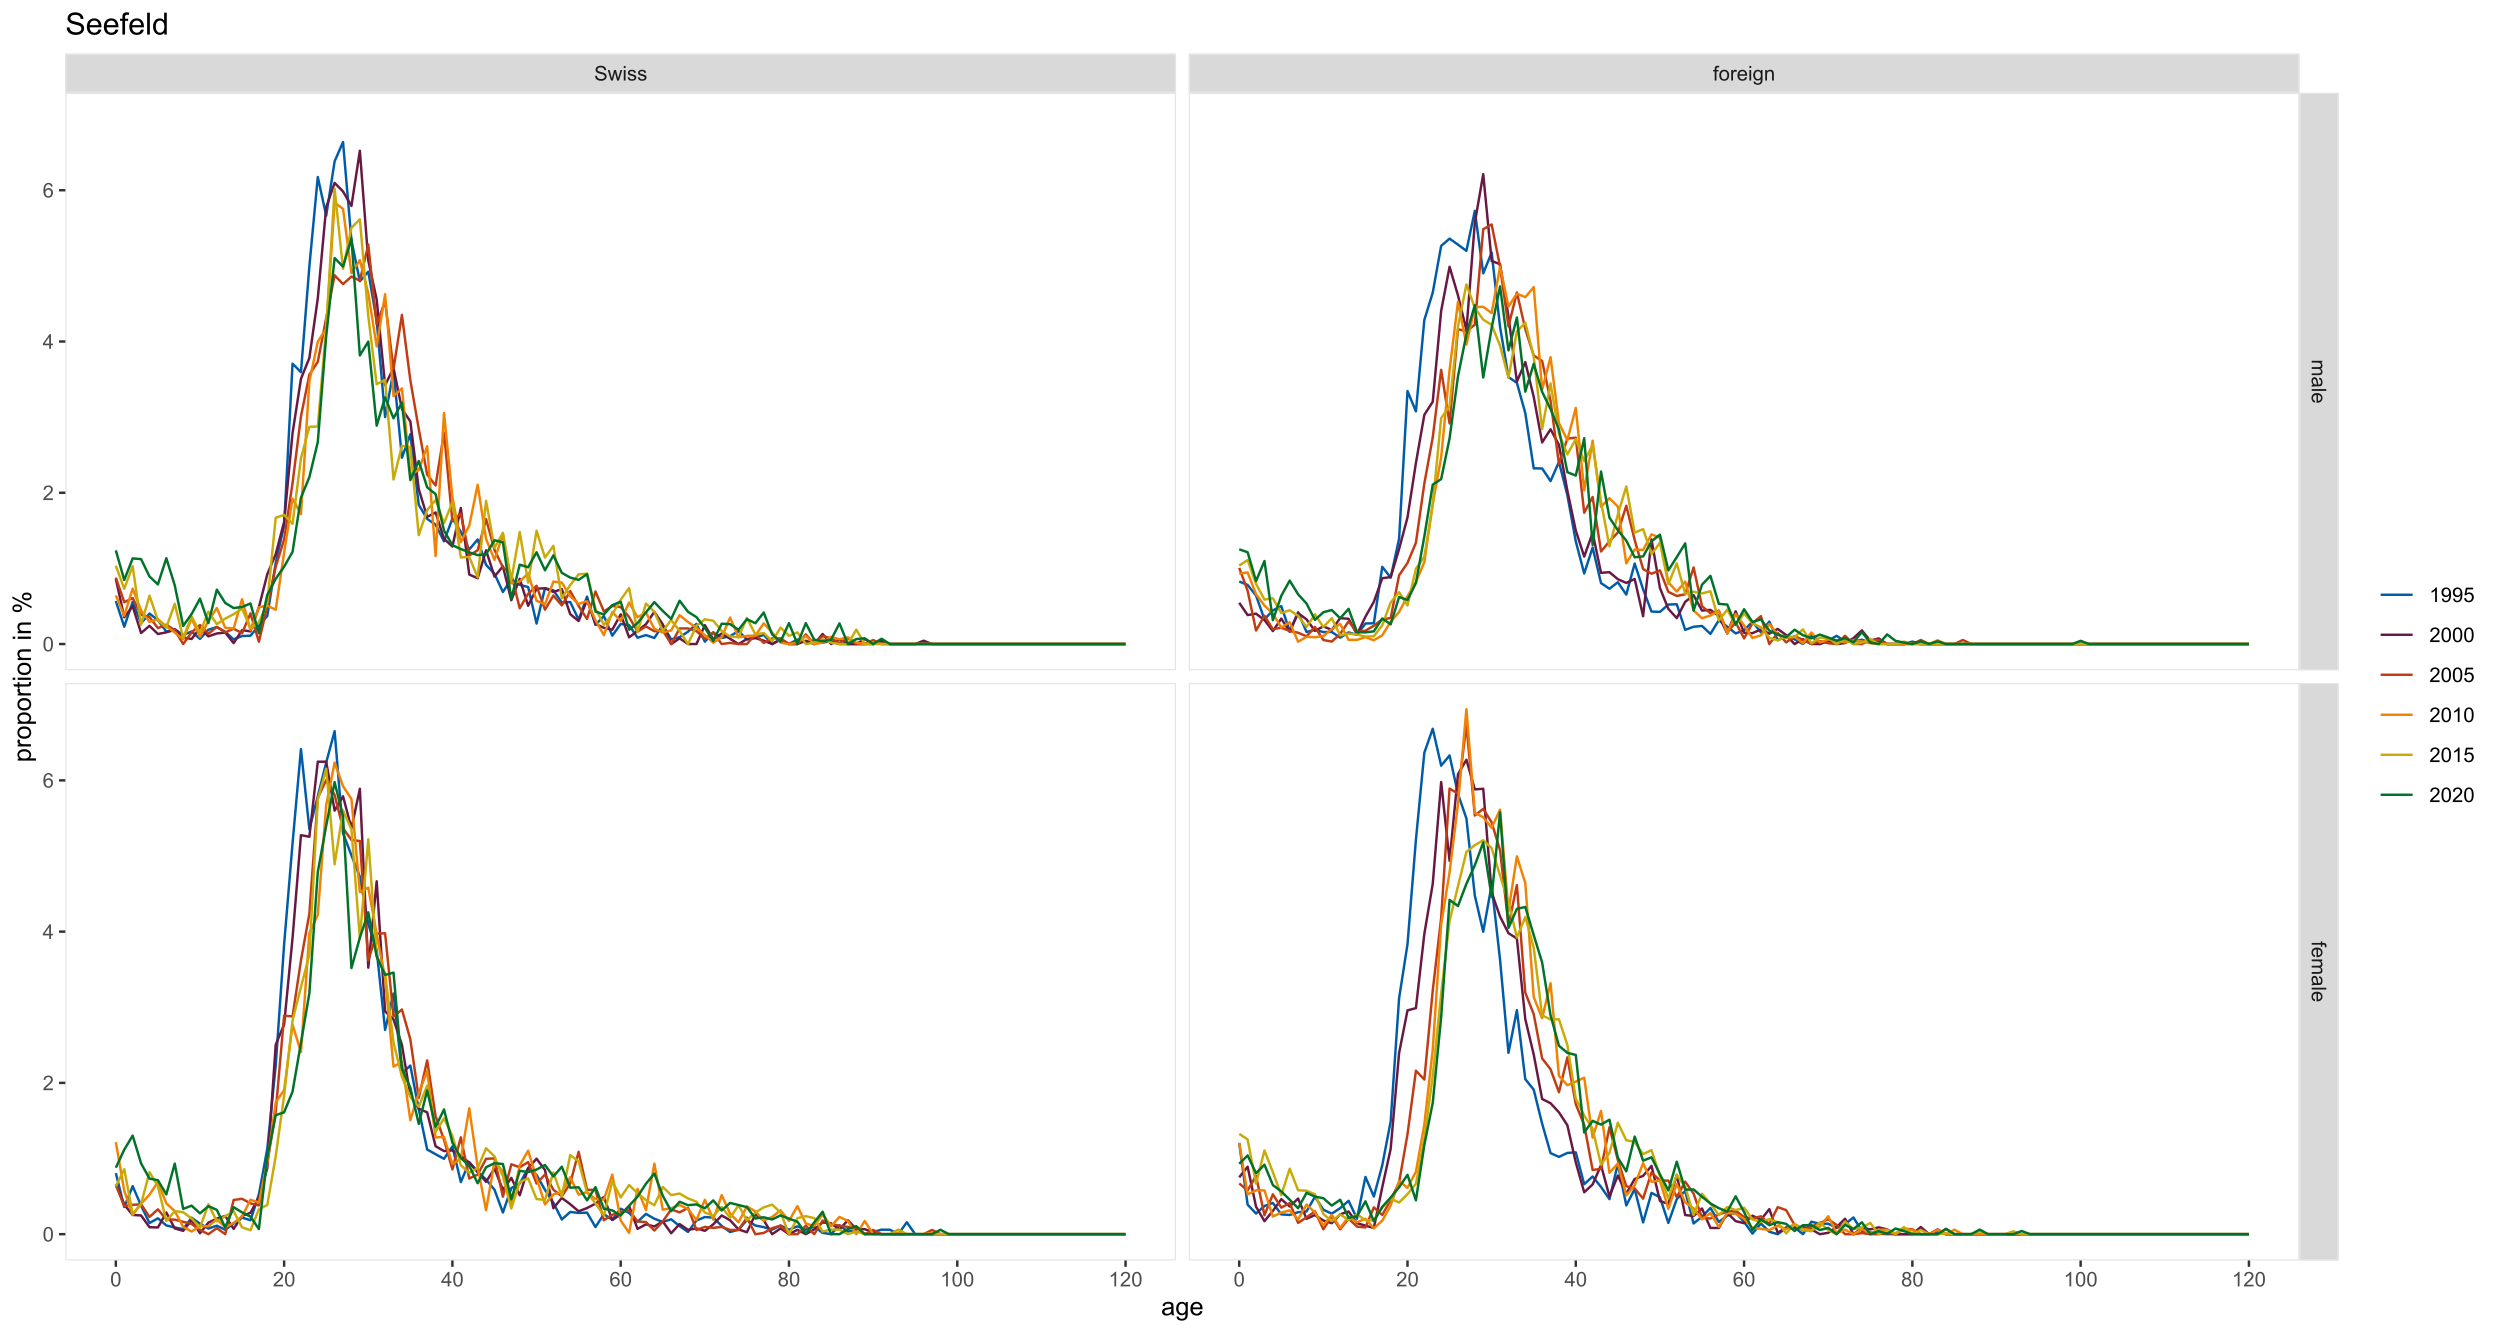 <?xml version="1.0" encoding="UTF-8"?>
<svg xmlns="http://www.w3.org/2000/svg" xmlns:xlink="http://www.w3.org/1999/xlink" width="1080pt" height="576pt" viewBox="0 0 1080 576" version="1.1">
<defs>
<g>
<symbol overflow="visible" id="glyph0-0">
<path style="stroke:none;" d="M 1.102 0 L 1.102 -5.5 L 5.5 -5.5 L 5.5 0 Z M 1.238 -0.137 L 5.363 -0.137 L 5.363 -5.363 L 1.238 -5.363 Z M 1.238 -0.137 "/>
</symbol>
<symbol overflow="visible" id="glyph0-1">
<path style="stroke:none;" d="M 0.395 -2.023 L 1.18 -2.094 C 1.215 -1.773 1.305 -1.516 1.441 -1.316 C 1.574 -1.113 1.785 -0.949 2.074 -0.828 C 2.359 -0.699 2.68 -0.637 3.043 -0.641 C 3.355 -0.637 3.637 -0.684 3.883 -0.781 C 4.125 -0.875 4.305 -1.008 4.426 -1.172 C 4.543 -1.336 4.605 -1.516 4.605 -1.711 C 4.605 -1.906 4.547 -2.078 4.434 -2.227 C 4.316 -2.375 4.129 -2.5 3.867 -2.602 C 3.695 -2.664 3.32 -2.766 2.746 -2.906 C 2.164 -3.047 1.758 -3.176 1.531 -3.301 C 1.227 -3.453 1.004 -3.648 0.855 -3.887 C 0.707 -4.117 0.633 -4.379 0.637 -4.672 C 0.633 -4.984 0.723 -5.281 0.906 -5.562 C 1.082 -5.836 1.344 -6.047 1.695 -6.191 C 2.039 -6.332 2.426 -6.402 2.852 -6.406 C 3.316 -6.402 3.73 -6.328 4.09 -6.18 C 4.445 -6.027 4.719 -5.805 4.91 -5.516 C 5.102 -5.219 5.203 -4.891 5.219 -4.523 L 4.422 -4.465 C 4.375 -4.863 4.23 -5.164 3.984 -5.367 C 3.734 -5.57 3.367 -5.672 2.887 -5.672 C 2.383 -5.672 2.016 -5.578 1.785 -5.395 C 1.555 -5.207 1.441 -4.984 1.441 -4.727 C 1.441 -4.496 1.52 -4.309 1.684 -4.168 C 1.84 -4.02 2.262 -3.871 2.941 -3.719 C 3.617 -3.562 4.082 -3.43 4.336 -3.316 C 4.703 -3.145 4.973 -2.93 5.148 -2.672 C 5.32 -2.414 5.406 -2.113 5.41 -1.777 C 5.406 -1.441 5.312 -1.129 5.121 -0.832 C 4.93 -0.535 4.652 -0.301 4.293 -0.137 C 3.93 0.027 3.527 0.105 3.082 0.109 C 2.512 0.105 2.031 0.023 1.648 -0.141 C 1.258 -0.305 0.957 -0.555 0.742 -0.891 C 0.52 -1.223 0.402 -1.598 0.395 -2.023 Z M 0.395 -2.023 "/>
</symbol>
<symbol overflow="visible" id="glyph0-2">
<path style="stroke:none;" d="M 1.422 0 L 0.027 -4.562 L 0.824 -4.562 L 1.551 -1.93 L 1.82 -0.949 C 1.832 -0.996 1.91 -1.309 2.059 -1.891 L 2.785 -4.562 L 3.578 -4.562 L 4.262 -1.918 L 4.492 -1.043 L 4.754 -1.926 L 5.535 -4.562 L 6.285 -4.562 L 4.859 0 L 4.055 0 L 3.332 -2.734 L 3.152 -3.512 L 2.23 0 Z M 1.422 0 "/>
</symbol>
<symbol overflow="visible" id="glyph0-3">
<path style="stroke:none;" d="M 0.586 -5.41 L 0.586 -6.301 L 1.359 -6.301 L 1.359 -5.41 Z M 0.586 0 L 0.586 -4.562 L 1.359 -4.562 L 1.359 0 Z M 0.586 0 "/>
</symbol>
<symbol overflow="visible" id="glyph0-4">
<path style="stroke:none;" d="M 0.27 -1.363 L 1.035 -1.484 C 1.078 -1.172 1.199 -0.938 1.395 -0.777 C 1.59 -0.609 1.863 -0.527 2.219 -0.531 C 2.57 -0.527 2.832 -0.602 3.008 -0.75 C 3.176 -0.895 3.262 -1.062 3.266 -1.258 C 3.262 -1.43 3.188 -1.566 3.039 -1.672 C 2.93 -1.734 2.664 -1.824 2.246 -1.934 C 1.676 -2.074 1.285 -2.195 1.066 -2.305 C 0.848 -2.406 0.68 -2.551 0.566 -2.738 C 0.453 -2.918 0.398 -3.125 0.398 -3.352 C 0.398 -3.555 0.445 -3.742 0.539 -3.914 C 0.633 -4.086 0.758 -4.23 0.918 -4.348 C 1.039 -4.434 1.203 -4.508 1.41 -4.574 C 1.617 -4.633 1.84 -4.664 2.078 -4.668 C 2.434 -4.664 2.75 -4.613 3.023 -4.512 C 3.293 -4.406 3.492 -4.266 3.621 -4.09 C 3.75 -3.914 3.84 -3.68 3.891 -3.387 L 3.133 -3.281 C 3.098 -3.516 2.996 -3.699 2.832 -3.832 C 2.664 -3.965 2.434 -4.031 2.137 -4.031 C 1.777 -4.031 1.523 -3.973 1.375 -3.855 C 1.223 -3.738 1.148 -3.598 1.148 -3.441 C 1.148 -3.34 1.18 -3.25 1.242 -3.172 C 1.305 -3.086 1.402 -3.02 1.539 -2.965 C 1.613 -2.934 1.84 -2.867 2.223 -2.766 C 2.766 -2.617 3.148 -2.496 3.367 -2.406 C 3.582 -2.312 3.75 -2.176 3.875 -2 C 3.996 -1.82 4.059 -1.602 4.062 -1.34 C 4.059 -1.078 3.984 -0.836 3.836 -0.609 C 3.684 -0.383 3.465 -0.207 3.184 -0.082 C 2.895 0.039 2.574 0.098 2.223 0.102 C 1.625 0.098 1.172 -0.02 0.863 -0.266 C 0.551 -0.508 0.355 -0.875 0.27 -1.363 Z M 0.27 -1.363 "/>
</symbol>
<symbol overflow="visible" id="glyph0-5">
<path style="stroke:none;" d="M 0.766 0 L 0.766 -3.961 L 0.082 -3.961 L 0.082 -4.562 L 0.766 -4.562 L 0.766 -5.047 C 0.762 -5.352 0.789 -5.582 0.848 -5.73 C 0.918 -5.93 1.047 -6.09 1.238 -6.219 C 1.422 -6.34 1.688 -6.402 2.027 -6.406 C 2.246 -6.402 2.484 -6.379 2.75 -6.328 L 2.633 -5.656 C 2.469 -5.68 2.32 -5.695 2.18 -5.699 C 1.945 -5.695 1.777 -5.645 1.68 -5.547 C 1.582 -5.445 1.535 -5.258 1.535 -4.984 L 1.535 -4.562 L 2.422 -4.562 L 2.422 -3.961 L 1.535 -3.961 L 1.535 0 Z M 0.766 0 "/>
</symbol>
<symbol overflow="visible" id="glyph0-6">
<path style="stroke:none;" d="M 0.293 -2.281 C 0.293 -3.125 0.527 -3.754 0.996 -4.16 C 1.387 -4.496 1.863 -4.664 2.434 -4.668 C 3.059 -4.664 3.57 -4.457 3.969 -4.051 C 4.363 -3.637 4.562 -3.07 4.566 -2.348 C 4.562 -1.758 4.477 -1.297 4.301 -0.961 C 4.125 -0.625 3.867 -0.363 3.535 -0.176 C 3.195 0.008 2.828 0.098 2.434 0.102 C 1.789 0.098 1.273 -0.102 0.883 -0.512 C 0.488 -0.918 0.293 -1.508 0.293 -2.281 Z M 1.086 -2.281 C 1.082 -1.695 1.211 -1.258 1.469 -0.969 C 1.723 -0.672 2.043 -0.527 2.434 -0.531 C 2.812 -0.527 3.133 -0.672 3.391 -0.969 C 3.645 -1.258 3.773 -1.707 3.773 -2.309 C 3.773 -2.871 3.645 -3.297 3.387 -3.59 C 3.129 -3.879 2.809 -4.023 2.434 -4.027 C 2.043 -4.023 1.723 -3.879 1.469 -3.594 C 1.211 -3.301 1.082 -2.863 1.086 -2.281 Z M 1.086 -2.281 "/>
</symbol>
<symbol overflow="visible" id="glyph0-7">
<path style="stroke:none;" d="M 0.57 0 L 0.57 -4.562 L 1.266 -4.562 L 1.266 -3.871 C 1.445 -4.191 1.609 -4.406 1.758 -4.512 C 1.906 -4.613 2.07 -4.664 2.258 -4.668 C 2.516 -4.664 2.781 -4.582 3.051 -4.418 L 2.785 -3.699 C 2.59 -3.809 2.402 -3.867 2.219 -3.867 C 2.047 -3.867 1.895 -3.816 1.762 -3.715 C 1.625 -3.613 1.527 -3.473 1.473 -3.293 C 1.383 -3.016 1.34 -2.715 1.344 -2.391 L 1.344 0 Z M 0.57 0 "/>
</symbol>
<symbol overflow="visible" id="glyph0-8">
<path style="stroke:none;" d="M 3.703 -1.469 L 4.504 -1.371 C 4.375 -0.902 4.141 -0.539 3.801 -0.285 C 3.461 -0.027 3.027 0.098 2.496 0.102 C 1.828 0.098 1.297 -0.102 0.906 -0.512 C 0.512 -0.918 0.316 -1.496 0.32 -2.242 C 0.316 -3.008 0.516 -3.605 0.914 -4.031 C 1.309 -4.453 1.82 -4.664 2.453 -4.668 C 3.059 -4.664 3.555 -4.457 3.945 -4.043 C 4.328 -3.629 4.523 -3.043 4.527 -2.289 C 4.523 -2.242 4.523 -2.176 4.523 -2.086 L 1.121 -2.086 C 1.145 -1.582 1.289 -1.195 1.547 -0.93 C 1.801 -0.66 2.117 -0.527 2.5 -0.531 C 2.781 -0.527 3.023 -0.602 3.227 -0.754 C 3.426 -0.902 3.586 -1.141 3.703 -1.469 Z M 1.164 -2.719 L 3.711 -2.719 C 3.672 -3.102 3.578 -3.387 3.422 -3.582 C 3.172 -3.879 2.852 -4.031 2.461 -4.031 C 2.105 -4.031 1.805 -3.91 1.566 -3.672 C 1.32 -3.434 1.188 -3.117 1.164 -2.719 Z M 1.164 -2.719 "/>
</symbol>
<symbol overflow="visible" id="glyph0-9">
<path style="stroke:none;" d="M 0.438 0.379 L 1.191 0.488 C 1.219 0.719 1.309 0.891 1.453 0.996 C 1.645 1.137 1.906 1.207 2.238 1.211 C 2.598 1.207 2.871 1.137 3.066 0.996 C 3.258 0.852 3.391 0.648 3.465 0.395 C 3.5 0.234 3.52 -0.094 3.52 -0.598 C 3.18 -0.199 2.758 0 2.258 0 C 1.625 0 1.141 -0.227 0.801 -0.68 C 0.453 -1.133 0.281 -1.676 0.285 -2.309 C 0.281 -2.742 0.359 -3.141 0.52 -3.512 C 0.676 -3.879 0.906 -4.164 1.207 -4.367 C 1.504 -4.562 1.855 -4.664 2.262 -4.668 C 2.797 -4.664 3.238 -4.445 3.594 -4.012 L 3.594 -4.562 L 4.305 -4.562 L 4.305 -0.617 C 4.301 0.094 4.227 0.594 4.086 0.891 C 3.938 1.188 3.711 1.422 3.398 1.594 C 3.086 1.766 2.699 1.852 2.242 1.852 C 1.695 1.852 1.254 1.727 0.922 1.484 C 0.586 1.234 0.426 0.867 0.438 0.379 Z M 1.078 -2.363 C 1.078 -1.762 1.195 -1.324 1.434 -1.051 C 1.672 -0.773 1.969 -0.637 2.328 -0.641 C 2.68 -0.637 2.98 -0.773 3.223 -1.051 C 3.461 -1.32 3.578 -1.75 3.582 -2.336 C 3.578 -2.895 3.457 -3.316 3.211 -3.602 C 2.961 -3.883 2.66 -4.023 2.316 -4.027 C 1.969 -4.023 1.676 -3.883 1.438 -3.605 C 1.195 -3.324 1.078 -2.91 1.078 -2.363 Z M 1.078 -2.363 "/>
</symbol>
<symbol overflow="visible" id="glyph0-10">
<path style="stroke:none;" d="M 0.578 0 L 0.578 -4.562 L 1.277 -4.562 L 1.277 -3.914 C 1.609 -4.414 2.09 -4.664 2.727 -4.668 C 3 -4.664 3.254 -4.613 3.484 -4.52 C 3.715 -4.418 3.887 -4.289 4.004 -4.129 C 4.113 -3.969 4.195 -3.777 4.246 -3.559 C 4.273 -3.41 4.289 -3.16 4.289 -2.805 L 4.289 0 L 3.516 0 L 3.516 -2.777 C 3.516 -3.09 3.484 -3.324 3.426 -3.484 C 3.363 -3.637 3.258 -3.762 3.105 -3.855 C 2.949 -3.949 2.77 -3.996 2.566 -3.996 C 2.234 -3.996 1.949 -3.891 1.711 -3.68 C 1.469 -3.469 1.348 -3.07 1.352 -2.492 L 1.352 0 Z M 0.578 0 "/>
</symbol>
<symbol overflow="visible" id="glyph0-11">
<path style="stroke:none;" d="M 0.367 -3.105 C 0.363 -3.848 0.438 -4.445 0.594 -4.902 C 0.742 -5.355 0.973 -5.707 1.277 -5.953 C 1.578 -6.199 1.957 -6.32 2.418 -6.324 C 2.754 -6.32 3.051 -6.254 3.309 -6.121 C 3.562 -5.984 3.773 -5.789 3.938 -5.531 C 4.102 -5.273 4.23 -4.961 4.328 -4.594 C 4.422 -4.227 4.469 -3.73 4.473 -3.105 C 4.469 -2.367 4.395 -1.77 4.242 -1.316 C 4.09 -0.859 3.863 -0.508 3.562 -0.262 C 3.258 -0.016 2.875 0.105 2.418 0.109 C 1.809 0.105 1.332 -0.109 0.988 -0.547 C 0.57 -1.066 0.363 -1.922 0.367 -3.105 Z M 1.16 -3.105 C 1.16 -2.07 1.281 -1.379 1.523 -1.039 C 1.766 -0.695 2.062 -0.527 2.418 -0.527 C 2.773 -0.527 3.074 -0.699 3.316 -1.043 C 3.559 -1.387 3.68 -2.074 3.68 -3.105 C 3.68 -4.145 3.559 -4.832 3.316 -5.172 C 3.074 -5.512 2.77 -5.684 2.41 -5.684 C 2.051 -5.684 1.77 -5.531 1.559 -5.234 C 1.293 -4.844 1.16 -4.137 1.16 -3.105 Z M 1.16 -3.105 "/>
</symbol>
<symbol overflow="visible" id="glyph0-12">
<path style="stroke:none;" d="M 4.43 -0.742 L 4.43 0 L 0.266 0 C 0.258 -0.188 0.289 -0.367 0.355 -0.539 C 0.461 -0.82 0.629 -1.098 0.863 -1.375 C 1.094 -1.648 1.434 -1.965 1.879 -2.328 C 2.562 -2.887 3.023 -3.332 3.266 -3.664 C 3.5 -3.988 3.621 -4.301 3.625 -4.594 C 3.621 -4.898 3.512 -5.156 3.297 -5.367 C 3.074 -5.578 2.789 -5.684 2.441 -5.684 C 2.066 -5.684 1.77 -5.57 1.547 -5.348 C 1.32 -5.125 1.207 -4.816 1.207 -4.422 L 0.414 -4.504 C 0.465 -5.094 0.668 -5.543 1.027 -5.855 C 1.379 -6.164 1.855 -6.32 2.457 -6.324 C 3.059 -6.32 3.539 -6.152 3.891 -5.82 C 4.242 -5.484 4.418 -5.07 4.422 -4.578 C 4.418 -4.32 4.367 -4.074 4.266 -3.832 C 4.164 -3.59 3.992 -3.332 3.754 -3.062 C 3.512 -2.793 3.113 -2.426 2.562 -1.957 C 2.094 -1.566 1.797 -1.301 1.664 -1.16 C 1.531 -1.02 1.422 -0.879 1.34 -0.742 Z M 4.43 -0.742 "/>
</symbol>
<symbol overflow="visible" id="glyph0-13">
<path style="stroke:none;" d="M 2.844 0 L 2.844 -1.508 L 0.113 -1.508 L 0.113 -2.219 L 2.988 -6.301 L 3.617 -6.301 L 3.617 -2.219 L 4.469 -2.219 L 4.469 -1.508 L 3.617 -1.508 L 3.617 0 Z M 2.844 -2.219 L 2.844 -5.059 L 0.871 -2.219 Z M 2.844 -2.219 "/>
</symbol>
<symbol overflow="visible" id="glyph0-14">
<path style="stroke:none;" d="M 4.379 -4.758 L 3.609 -4.695 C 3.539 -4.996 3.441 -5.219 3.316 -5.359 C 3.105 -5.574 2.848 -5.684 2.543 -5.688 C 2.297 -5.684 2.078 -5.617 1.895 -5.484 C 1.648 -5.305 1.457 -5.043 1.32 -4.703 C 1.176 -4.363 1.105 -3.879 1.102 -3.25 C 1.285 -3.531 1.512 -3.742 1.781 -3.879 C 2.051 -4.016 2.332 -4.082 2.629 -4.086 C 3.141 -4.082 3.578 -3.895 3.945 -3.516 C 4.305 -3.137 4.488 -2.645 4.492 -2.047 C 4.488 -1.648 4.402 -1.281 4.234 -0.941 C 4.062 -0.602 3.828 -0.34 3.531 -0.16 C 3.23 0.02 2.895 0.105 2.52 0.109 C 1.871 0.105 1.344 -0.129 0.941 -0.602 C 0.531 -1.074 0.328 -1.855 0.332 -2.949 C 0.328 -4.16 0.551 -5.047 1.004 -5.602 C 1.395 -6.082 1.926 -6.32 2.59 -6.324 C 3.086 -6.32 3.492 -6.184 3.809 -5.906 C 4.125 -5.629 4.312 -5.246 4.379 -4.758 Z M 1.219 -2.039 C 1.219 -1.773 1.273 -1.516 1.387 -1.273 C 1.5 -1.027 1.66 -0.844 1.863 -0.719 C 2.066 -0.59 2.277 -0.527 2.504 -0.527 C 2.828 -0.527 3.109 -0.656 3.348 -0.922 C 3.578 -1.184 3.695 -1.543 3.699 -2 C 3.695 -2.43 3.582 -2.773 3.352 -3.027 C 3.117 -3.273 2.824 -3.398 2.477 -3.402 C 2.121 -3.398 1.824 -3.273 1.582 -3.027 C 1.34 -2.773 1.219 -2.445 1.219 -2.039 Z M 1.219 -2.039 "/>
</symbol>
<symbol overflow="visible" id="glyph0-15">
<path style="stroke:none;" d="M 1.555 -3.418 C 1.23 -3.531 0.992 -3.699 0.84 -3.918 C 0.684 -4.133 0.609 -4.395 0.609 -4.699 C 0.609 -5.156 0.773 -5.539 1.102 -5.855 C 1.43 -6.164 1.867 -6.32 2.418 -6.324 C 2.969 -6.32 3.41 -6.16 3.746 -5.844 C 4.078 -5.523 4.246 -5.137 4.25 -4.68 C 4.246 -4.387 4.172 -4.133 4.02 -3.918 C 3.863 -3.699 3.629 -3.531 3.32 -3.418 C 3.707 -3.285 4 -3.082 4.203 -2.805 C 4.402 -2.52 4.504 -2.184 4.508 -1.801 C 4.504 -1.258 4.312 -0.805 3.934 -0.441 C 3.551 -0.074 3.051 0.105 2.434 0.109 C 1.809 0.105 1.309 -0.074 0.926 -0.441 C 0.543 -0.809 0.352 -1.27 0.355 -1.82 C 0.352 -2.23 0.457 -2.574 0.668 -2.852 C 0.875 -3.125 1.168 -3.312 1.555 -3.418 Z M 1.402 -4.727 C 1.398 -4.426 1.496 -4.184 1.688 -3.996 C 1.879 -3.805 2.129 -3.707 2.438 -3.711 C 2.734 -3.707 2.977 -3.801 3.168 -3.992 C 3.355 -4.176 3.449 -4.406 3.453 -4.684 C 3.449 -4.965 3.352 -5.203 3.16 -5.398 C 2.961 -5.586 2.719 -5.684 2.43 -5.688 C 2.129 -5.684 1.883 -5.59 1.691 -5.402 C 1.496 -5.215 1.398 -4.988 1.402 -4.727 Z M 1.152 -1.816 C 1.148 -1.598 1.199 -1.383 1.309 -1.176 C 1.41 -0.969 1.566 -0.809 1.773 -0.695 C 1.98 -0.582 2.203 -0.527 2.441 -0.527 C 2.809 -0.527 3.113 -0.645 3.355 -0.883 C 3.594 -1.121 3.715 -1.426 3.719 -1.793 C 3.715 -2.164 3.59 -2.469 3.344 -2.715 C 3.094 -2.957 2.785 -3.082 2.414 -3.082 C 2.051 -3.082 1.75 -2.961 1.512 -2.719 C 1.27 -2.477 1.148 -2.176 1.152 -1.816 Z M 1.152 -1.816 "/>
</symbol>
<symbol overflow="visible" id="glyph0-16">
<path style="stroke:none;" d="M 3.277 0 L 2.504 0 L 2.504 -4.93 C 2.316 -4.75 2.074 -4.574 1.773 -4.395 C 1.469 -4.215 1.195 -4.082 0.957 -3.996 L 0.957 -4.742 C 1.387 -4.941 1.766 -5.188 2.09 -5.48 C 2.414 -5.77 2.645 -6.051 2.781 -6.324 L 3.277 -6.324 Z M 3.277 0 "/>
</symbol>
<symbol overflow="visible" id="glyph0-17">
<path style="stroke:none;" d="M 0.48 -1.457 L 1.227 -1.527 C 1.285 -1.172 1.406 -0.918 1.586 -0.762 C 1.762 -0.605 1.988 -0.527 2.27 -0.527 C 2.504 -0.527 2.715 -0.582 2.895 -0.691 C 3.074 -0.801 3.219 -0.945 3.336 -1.129 C 3.445 -1.309 3.543 -1.555 3.621 -1.863 C 3.699 -2.172 3.738 -2.484 3.738 -2.809 C 3.738 -2.84 3.734 -2.895 3.734 -2.965 C 3.578 -2.715 3.367 -2.512 3.102 -2.363 C 2.828 -2.207 2.539 -2.133 2.23 -2.137 C 1.707 -2.133 1.266 -2.32 0.906 -2.703 C 0.543 -3.078 0.363 -3.578 0.367 -4.199 C 0.363 -4.836 0.551 -5.348 0.93 -5.738 C 1.305 -6.125 1.777 -6.32 2.348 -6.324 C 2.754 -6.32 3.129 -6.211 3.469 -5.992 C 3.809 -5.77 4.066 -5.457 4.242 -5.051 C 4.418 -4.641 4.504 -4.047 4.508 -3.277 C 4.504 -2.469 4.418 -1.828 4.246 -1.355 C 4.07 -0.875 3.809 -0.512 3.465 -0.266 C 3.117 -0.016 2.715 0.105 2.25 0.109 C 1.758 0.105 1.355 -0.027 1.043 -0.301 C 0.73 -0.574 0.543 -0.961 0.48 -1.457 Z M 3.648 -4.238 C 3.645 -4.676 3.527 -5.027 3.293 -5.293 C 3.055 -5.551 2.77 -5.684 2.441 -5.684 C 2.094 -5.684 1.793 -5.543 1.543 -5.262 C 1.285 -4.98 1.16 -4.617 1.16 -4.172 C 1.16 -3.77 1.281 -3.441 1.523 -3.195 C 1.766 -2.941 2.062 -2.816 2.418 -2.82 C 2.773 -2.816 3.066 -2.941 3.301 -3.195 C 3.527 -3.441 3.645 -3.789 3.648 -4.238 Z M 3.648 -4.238 "/>
</symbol>
<symbol overflow="visible" id="glyph0-18">
<path style="stroke:none;" d="M 0.367 -1.648 L 1.176 -1.719 C 1.234 -1.32 1.375 -1.023 1.594 -0.824 C 1.812 -0.625 2.078 -0.527 2.391 -0.527 C 2.762 -0.527 3.074 -0.668 3.336 -0.949 C 3.59 -1.23 3.719 -1.602 3.723 -2.066 C 3.719 -2.504 3.594 -2.852 3.348 -3.109 C 3.098 -3.363 2.773 -3.492 2.375 -3.492 C 2.125 -3.492 1.902 -3.434 1.703 -3.32 C 1.5 -3.207 1.344 -3.062 1.23 -2.883 L 0.504 -2.977 L 1.113 -6.215 L 4.246 -6.215 L 4.246 -5.473 L 1.73 -5.473 L 1.391 -3.781 C 1.766 -4.039 2.164 -4.172 2.582 -4.176 C 3.129 -4.172 3.594 -3.98 3.973 -3.605 C 4.352 -3.223 4.539 -2.734 4.543 -2.137 C 4.539 -1.562 4.375 -1.07 4.043 -0.656 C 3.637 -0.148 3.086 0.105 2.391 0.109 C 1.816 0.105 1.348 -0.051 0.984 -0.371 C 0.621 -0.691 0.414 -1.117 0.367 -1.648 Z M 0.367 -1.648 "/>
</symbol>
<symbol overflow="visible" id="glyph1-0">
<path style="stroke:none;" d="M 0 1.102 L 5.5 1.102 L 5.5 5.5 L 0 5.5 Z M 0.137 1.238 L 0.137 5.363 L 5.363 5.363 L 5.363 1.238 Z M 0.137 1.238 "/>
</symbol>
<symbol overflow="visible" id="glyph1-1">
<path style="stroke:none;" d="M 0 0.578 L 4.562 0.578 L 4.562 1.273 L 3.922 1.273 C 4.141 1.414 4.32 1.605 4.461 1.844 C 4.594 2.078 4.664 2.348 4.668 2.656 C 4.664 2.992 4.594 3.27 4.457 3.488 C 4.312 3.699 4.117 3.852 3.867 3.945 C 4.398 4.301 4.664 4.773 4.668 5.355 C 4.664 5.805 4.539 6.148 4.289 6.395 C 4.039 6.637 3.652 6.762 3.133 6.762 L 0 6.762 L 0 5.996 L 2.875 5.996 C 3.184 5.992 3.406 5.969 3.543 5.918 C 3.676 5.867 3.785 5.773 3.871 5.645 C 3.953 5.512 3.996 5.359 3.996 5.184 C 3.996 4.859 3.887 4.594 3.676 4.383 C 3.457 4.172 3.117 4.066 2.652 4.066 L 0 4.066 L 0 3.293 L 2.965 3.293 C 3.309 3.293 3.566 3.227 3.738 3.102 C 3.91 2.973 3.996 2.77 3.996 2.484 C 3.996 2.266 3.938 2.062 3.824 1.879 C 3.707 1.691 3.539 1.559 3.32 1.477 C 3.098 1.391 2.781 1.348 2.367 1.352 L 0 1.352 Z M 0 0.578 "/>
</symbol>
<symbol overflow="visible" id="glyph1-2">
<path style="stroke:none;" d="M 0.562 3.559 C 0.32 3.27 0.148 2.996 0.047 2.73 C -0.051 2.465 -0.098 2.18 -0.102 1.879 C -0.098 1.375 0.02 0.988 0.266 0.719 C 0.508 0.449 0.82 0.316 1.203 0.316 C 1.422 0.316 1.629 0.367 1.816 0.469 C 2 0.57 2.148 0.703 2.262 0.867 C 2.371 1.031 2.453 1.215 2.516 1.426 C 2.551 1.574 2.59 1.805 2.629 2.113 C 2.703 2.734 2.793 3.195 2.895 3.492 C 3 3.492 3.066 3.492 3.098 3.496 C 3.41 3.492 3.633 3.418 3.766 3.277 C 3.938 3.074 4.023 2.781 4.027 2.398 C 4.023 2.031 3.961 1.762 3.836 1.59 C 3.707 1.414 3.48 1.289 3.16 1.207 L 3.262 0.449 C 3.582 0.516 3.844 0.629 4.043 0.789 C 4.242 0.945 4.395 1.172 4.504 1.473 C 4.609 1.77 4.664 2.117 4.668 2.508 C 4.664 2.898 4.617 3.215 4.527 3.457 C 4.434 3.699 4.32 3.879 4.184 3.996 C 4.043 4.109 3.867 4.188 3.656 4.238 C 3.523 4.258 3.285 4.27 2.945 4.273 L 1.914 4.273 C 1.191 4.27 0.734 4.289 0.547 4.324 C 0.352 4.355 0.172 4.418 0 4.52 L 0 3.711 C 0.16 3.629 0.348 3.578 0.562 3.559 Z M 2.289 3.492 C 2.172 3.211 2.074 2.789 2 2.23 C 1.949 1.91 1.898 1.684 1.844 1.555 C 1.785 1.422 1.699 1.32 1.59 1.25 C 1.477 1.176 1.355 1.141 1.227 1.145 C 1.016 1.141 0.844 1.219 0.707 1.379 C 0.57 1.531 0.504 1.762 0.504 2.062 C 0.504 2.359 0.566 2.621 0.699 2.855 C 0.824 3.086 1.004 3.258 1.234 3.367 C 1.406 3.449 1.664 3.492 2.008 3.492 Z M 2.289 3.492 "/>
</symbol>
<symbol overflow="visible" id="glyph1-3">
<path style="stroke:none;" d="M 0 0.562 L 6.301 0.562 L 6.301 1.336 L 0 1.336 Z M 0 0.562 "/>
</symbol>
<symbol overflow="visible" id="glyph1-4">
<path style="stroke:none;" d="M 1.469 3.703 L 1.371 4.504 C 0.902 4.375 0.539 4.141 0.285 3.801 C 0.027 3.461 -0.098 3.027 -0.102 2.496 C -0.098 1.828 0.102 1.297 0.512 0.906 C 0.918 0.512 1.496 0.316 2.242 0.32 C 3.008 0.316 3.605 0.516 4.031 0.914 C 4.453 1.309 4.664 1.82 4.668 2.453 C 4.664 3.059 4.457 3.555 4.043 3.945 C 3.629 4.328 3.043 4.523 2.289 4.527 C 2.242 4.523 2.176 4.523 2.086 4.523 L 2.086 1.121 C 1.582 1.145 1.195 1.289 0.93 1.547 C 0.66 1.801 0.527 2.117 0.531 2.5 C 0.527 2.781 0.602 3.023 0.754 3.227 C 0.902 3.426 1.141 3.586 1.469 3.703 Z M 2.719 1.164 L 2.719 3.711 C 3.102 3.672 3.387 3.578 3.582 3.422 C 3.879 3.172 4.031 2.852 4.031 2.461 C 4.031 2.105 3.91 1.805 3.672 1.566 C 3.434 1.32 3.117 1.188 2.719 1.164 Z M 2.719 1.164 "/>
</symbol>
<symbol overflow="visible" id="glyph1-5">
<path style="stroke:none;" d="M 0 0.766 L 3.961 0.766 L 3.961 0.082 L 4.562 0.082 L 4.562 0.766 L 5.047 0.766 C 5.352 0.762 5.582 0.789 5.73 0.848 C 5.93 0.918 6.09 1.047 6.219 1.238 C 6.34 1.422 6.402 1.688 6.406 2.027 C 6.402 2.246 6.379 2.484 6.328 2.75 L 5.656 2.633 C 5.68 2.469 5.695 2.32 5.699 2.18 C 5.695 1.941 5.645 1.773 5.547 1.68 C 5.445 1.582 5.258 1.535 4.984 1.535 L 4.562 1.535 L 4.562 2.422 L 3.961 2.422 L 3.961 1.535 L 0 1.535 Z M 0 0.766 "/>
</symbol>
<symbol overflow="visible" id="glyph2-0">
<path style="stroke:none;" d="M 1.375 0 L 1.375 -6.875 L 6.875 -6.875 L 6.875 0 Z M 1.547 -0.172 L 6.703 -0.172 L 6.703 -6.703 L 1.547 -6.703 Z M 1.547 -0.172 "/>
</symbol>
<symbol overflow="visible" id="glyph2-1">
<path style="stroke:none;" d="M 4.445 -0.703 C 4.086 -0.398 3.742 -0.184 3.414 -0.059 C 3.082 0.066 2.727 0.129 2.348 0.129 C 1.719 0.129 1.238 -0.023 0.902 -0.328 C 0.566 -0.633 0.398 -1.023 0.398 -1.504 C 0.398 -1.781 0.461 -2.035 0.586 -2.27 C 0.711 -2.496 0.875 -2.684 1.086 -2.824 C 1.289 -2.965 1.523 -3.07 1.781 -3.141 C 1.969 -3.191 2.254 -3.238 2.641 -3.289 C 3.418 -3.375 3.992 -3.488 4.367 -3.621 C 4.367 -3.754 4.371 -3.836 4.371 -3.871 C 4.371 -4.266 4.277 -4.543 4.098 -4.703 C 3.848 -4.918 3.48 -5.027 2.996 -5.031 C 2.539 -5.027 2.203 -4.949 1.988 -4.793 C 1.77 -4.633 1.609 -4.352 1.508 -3.949 L 0.562 -4.078 C 0.648 -4.48 0.789 -4.805 0.988 -5.055 C 1.184 -5.301 1.469 -5.492 1.844 -5.629 C 2.215 -5.762 2.645 -5.828 3.137 -5.832 C 3.621 -5.828 4.02 -5.773 4.324 -5.66 C 4.629 -5.543 4.852 -5.398 4.996 -5.227 C 5.137 -5.055 5.238 -4.836 5.297 -4.57 C 5.328 -4.406 5.344 -4.109 5.344 -3.68 L 5.344 -2.391 C 5.344 -1.492 5.363 -0.922 5.406 -0.684 C 5.445 -0.445 5.527 -0.219 5.648 0 L 4.641 0 C 4.539 -0.199 4.473 -0.434 4.445 -0.703 Z M 4.367 -2.863 C 4.012 -2.719 3.488 -2.598 2.789 -2.496 C 2.391 -2.438 2.105 -2.371 1.941 -2.301 C 1.773 -2.227 1.648 -2.121 1.562 -1.988 C 1.473 -1.848 1.43 -1.695 1.43 -1.531 C 1.43 -1.27 1.527 -1.055 1.723 -0.887 C 1.918 -0.711 2.203 -0.625 2.578 -0.629 C 2.949 -0.625 3.277 -0.707 3.57 -0.871 C 3.859 -1.031 4.074 -1.254 4.211 -1.543 C 4.312 -1.754 4.363 -2.078 4.367 -2.508 Z M 4.367 -2.863 "/>
</symbol>
<symbol overflow="visible" id="glyph2-2">
<path style="stroke:none;" d="M 0.547 0.473 L 1.488 0.613 C 1.527 0.898 1.637 1.109 1.816 1.246 C 2.055 1.422 2.379 1.512 2.797 1.516 C 3.242 1.512 3.59 1.422 3.832 1.246 C 4.074 1.062 4.238 0.812 4.328 0.492 C 4.379 0.297 4.402 -0.113 4.398 -0.746 C 3.973 -0.246 3.445 0 2.82 0 C 2.031 0 1.426 -0.281 1 -0.848 C 0.566 -1.41 0.352 -2.09 0.355 -2.883 C 0.352 -3.426 0.449 -3.926 0.648 -4.391 C 0.844 -4.848 1.129 -5.203 1.504 -5.457 C 1.875 -5.703 2.316 -5.828 2.824 -5.832 C 3.496 -5.828 4.051 -5.559 4.492 -5.016 L 4.492 -5.703 L 5.383 -5.703 L 5.383 -0.773 C 5.379 0.113 5.289 0.742 5.109 1.113 C 4.93 1.484 4.641 1.777 4.25 1.992 C 3.855 2.207 3.375 2.312 2.805 2.316 C 2.121 2.312 1.57 2.16 1.152 1.855 C 0.734 1.547 0.531 1.086 0.547 0.473 Z M 1.348 -2.953 C 1.348 -2.203 1.496 -1.656 1.793 -1.316 C 2.09 -0.969 2.461 -0.797 2.91 -0.801 C 3.352 -0.797 3.723 -0.969 4.027 -1.312 C 4.324 -1.656 4.477 -2.191 4.48 -2.922 C 4.477 -3.617 4.32 -4.145 4.016 -4.5 C 3.703 -4.852 3.332 -5.027 2.895 -5.031 C 2.465 -5.027 2.098 -4.852 1.797 -4.508 C 1.496 -4.156 1.348 -3.641 1.348 -2.953 Z M 1.348 -2.953 "/>
</symbol>
<symbol overflow="visible" id="glyph2-3">
<path style="stroke:none;" d="M 4.629 -1.836 L 5.629 -1.715 C 5.469 -1.125 5.176 -0.672 4.75 -0.352 C 4.324 -0.031 3.781 0.129 3.121 0.129 C 2.281 0.129 1.617 -0.125 1.133 -0.641 C 0.641 -1.152 0.398 -1.875 0.402 -2.805 C 0.398 -3.762 0.645 -4.504 1.145 -5.035 C 1.637 -5.562 2.277 -5.828 3.066 -5.832 C 3.824 -5.828 4.449 -5.57 4.934 -5.051 C 5.418 -4.531 5.66 -3.801 5.66 -2.863 C 5.66 -2.805 5.656 -2.719 5.656 -2.605 L 1.402 -2.605 C 1.434 -1.977 1.613 -1.496 1.934 -1.164 C 2.25 -0.828 2.645 -0.66 3.125 -0.664 C 3.477 -0.66 3.781 -0.754 4.031 -0.945 C 4.281 -1.129 4.48 -1.426 4.629 -1.836 Z M 1.457 -3.398 L 4.641 -3.398 C 4.598 -3.879 4.473 -4.238 4.273 -4.48 C 3.961 -4.852 3.562 -5.039 3.078 -5.039 C 2.629 -5.039 2.258 -4.891 1.957 -4.594 C 1.652 -4.297 1.484 -3.898 1.457 -3.398 Z M 1.457 -3.398 "/>
</symbol>
<symbol overflow="visible" id="glyph3-0">
<path style="stroke:none;" d="M 0 -1.375 L -6.875 -1.375 L -6.875 -6.875 L 0 -6.875 Z M -0.172 -1.547 L -0.172 -6.703 L -6.703 -6.703 L -6.703 -1.547 Z M -0.172 -1.547 "/>
</symbol>
<symbol overflow="visible" id="glyph3-1">
<path style="stroke:none;" d="M 2.188 -0.727 L -5.703 -0.727 L -5.703 -1.605 L -4.961 -1.605 C -5.25 -1.812 -5.469 -2.047 -5.613 -2.309 C -5.758 -2.57 -5.828 -2.887 -5.832 -3.262 C -5.828 -3.746 -5.703 -4.176 -5.457 -4.551 C -5.203 -4.922 -4.852 -5.203 -4.395 -5.391 C -3.938 -5.578 -3.438 -5.672 -2.895 -5.676 C -2.309 -5.672 -1.781 -5.566 -1.316 -5.359 C -0.848 -5.148 -0.488 -4.844 -0.242 -4.449 C 0.008 -4.047 0.129 -3.629 0.129 -3.191 C 0.129 -2.867 0.062 -2.578 -0.074 -2.32 C -0.207 -2.062 -0.379 -1.852 -0.59 -1.691 L 2.188 -1.691 Z M -2.82 -1.602 C -2.082 -1.598 -1.539 -1.746 -1.191 -2.047 C -0.836 -2.34 -0.66 -2.699 -0.664 -3.125 C -0.66 -3.551 -0.844 -3.918 -1.211 -4.227 C -1.574 -4.531 -2.137 -4.688 -2.898 -4.688 C -3.625 -4.688 -4.168 -4.535 -4.531 -4.238 C -4.891 -3.938 -5.074 -3.582 -5.074 -3.168 C -5.074 -2.754 -4.879 -2.391 -4.496 -2.074 C -4.109 -1.758 -3.551 -1.598 -2.82 -1.602 Z M -2.82 -1.602 "/>
</symbol>
<symbol overflow="visible" id="glyph3-2">
<path style="stroke:none;" d="M 0 -0.715 L -5.703 -0.715 L -5.703 -1.586 L -4.84 -1.586 C -5.242 -1.805 -5.508 -2.008 -5.637 -2.199 C -5.766 -2.383 -5.828 -2.59 -5.832 -2.82 C -5.828 -3.141 -5.727 -3.473 -5.523 -3.812 L -4.625 -3.48 C -4.762 -3.242 -4.832 -3.004 -4.836 -2.773 C -4.832 -2.555 -4.77 -2.363 -4.645 -2.199 C -4.516 -2.027 -4.34 -1.91 -4.113 -1.844 C -3.77 -1.73 -3.391 -1.676 -2.984 -1.68 L 0 -1.68 Z M 0 -0.715 "/>
</symbol>
<symbol overflow="visible" id="glyph3-3">
<path style="stroke:none;" d="M -2.852 -0.367 C -3.906 -0.363 -4.688 -0.656 -5.199 -1.246 C -5.617 -1.734 -5.828 -2.332 -5.832 -3.039 C -5.828 -3.82 -5.574 -4.461 -5.062 -4.961 C -4.547 -5.457 -3.836 -5.707 -2.934 -5.711 C -2.195 -5.707 -1.617 -5.598 -1.199 -5.379 C -0.777 -5.156 -0.449 -4.832 -0.219 -4.414 C 0.016 -3.992 0.129 -3.535 0.129 -3.039 C 0.129 -2.238 -0.125 -1.594 -0.637 -1.105 C -1.148 -0.609 -1.887 -0.363 -2.852 -0.367 Z M -2.852 -1.359 C -2.121 -1.359 -1.574 -1.516 -1.211 -1.836 C -0.844 -2.152 -0.66 -2.555 -0.664 -3.039 C -0.66 -3.516 -0.844 -3.914 -1.211 -4.234 C -1.574 -4.551 -2.133 -4.711 -2.883 -4.715 C -3.586 -4.711 -4.117 -4.551 -4.484 -4.234 C -4.844 -3.91 -5.027 -3.512 -5.031 -3.039 C -5.027 -2.555 -4.848 -2.152 -4.488 -1.836 C -4.129 -1.516 -3.582 -1.359 -2.852 -1.359 Z M -2.852 -1.359 "/>
</symbol>
<symbol overflow="visible" id="glyph3-4">
<path style="stroke:none;" d="M -0.863 -2.836 L -0.012 -2.977 C 0.043 -2.703 0.07 -2.457 0.074 -2.246 C 0.07 -1.891 0.02 -1.621 -0.09 -1.43 C -0.199 -1.234 -0.348 -1.098 -0.527 -1.02 C -0.707 -0.941 -1.086 -0.902 -1.672 -0.902 L -4.953 -0.902 L -4.953 -0.195 L -5.703 -0.195 L -5.703 -0.902 L -7.117 -0.902 L -7.695 -1.863 L -5.703 -1.863 L -5.703 -2.836 L -4.953 -2.836 L -4.953 -1.863 L -1.617 -1.863 C -1.34 -1.863 -1.16 -1.879 -1.082 -1.914 C -1 -1.945 -0.938 -2 -0.895 -2.078 C -0.848 -2.152 -0.824 -2.262 -0.828 -2.41 C -0.824 -2.516 -0.836 -2.66 -0.863 -2.836 Z M -0.863 -2.836 "/>
</symbol>
<symbol overflow="visible" id="glyph3-5">
<path style="stroke:none;" d="M -6.762 -0.73 L -7.875 -0.73 L -7.875 -1.699 L -6.762 -1.699 Z M 0 -0.73 L -5.703 -0.73 L -5.703 -1.699 L 0 -1.695 Z M 0 -0.73 "/>
</symbol>
<symbol overflow="visible" id="glyph3-6">
<path style="stroke:none;" d="M 0 -0.727 L -5.703 -0.727 L -5.703 -1.594 L -4.895 -1.594 C -5.516 -2.012 -5.828 -2.617 -5.832 -3.41 C -5.828 -3.754 -5.766 -4.066 -5.645 -4.355 C -5.52 -4.641 -5.359 -4.859 -5.16 -5.004 C -4.957 -5.145 -4.719 -5.242 -4.445 -5.305 C -4.266 -5.336 -3.953 -5.355 -3.508 -5.359 L 0 -5.359 L 0 -4.395 L -3.469 -4.395 C -3.863 -4.395 -4.156 -4.355 -4.352 -4.281 C -4.543 -4.203 -4.699 -4.07 -4.82 -3.879 C -4.934 -3.688 -4.992 -3.461 -4.996 -3.207 C -4.992 -2.793 -4.859 -2.438 -4.602 -2.141 C -4.336 -1.836 -3.844 -1.688 -3.117 -1.691 L 0 -1.691 Z M 0 -0.727 "/>
</symbol>
<symbol overflow="visible" id="glyph3-7">
<path style="stroke:none;" d=""/>
</symbol>
<symbol overflow="visible" id="glyph3-8">
<path style="stroke:none;" d="M -5.984 -0.641 C -6.543 -0.637 -7.023 -0.777 -7.418 -1.062 C -7.809 -1.344 -8.004 -1.754 -8.008 -2.293 C -8.004 -2.785 -7.828 -3.195 -7.477 -3.52 C -7.125 -3.844 -6.605 -4.008 -5.926 -4.008 C -5.254 -4.008 -4.742 -3.844 -4.383 -3.516 C -4.023 -3.188 -3.844 -2.781 -3.844 -2.305 C -3.844 -1.824 -4.02 -1.43 -4.375 -1.113 C -4.73 -0.797 -5.266 -0.637 -5.984 -0.641 Z M -7.344 -2.32 C -7.34 -2.078 -7.238 -1.879 -7.031 -1.723 C -6.82 -1.562 -6.438 -1.48 -5.887 -1.484 C -5.379 -1.48 -5.023 -1.562 -4.82 -1.723 C -4.613 -1.883 -4.512 -2.082 -4.512 -2.32 C -4.512 -2.562 -4.613 -2.762 -4.82 -2.926 C -5.027 -3.082 -5.406 -3.164 -5.961 -3.164 C -6.469 -3.164 -6.828 -3.082 -7.035 -2.922 C -7.238 -2.758 -7.34 -2.559 -7.344 -2.32 Z M 0.289 -2.324 L -8.008 -6.633 L -8.008 -7.418 L 0.289 -3.125 Z M -1.848 -5.73 C -2.41 -5.73 -2.891 -5.871 -3.281 -6.152 C -3.672 -6.434 -3.867 -6.844 -3.871 -7.391 C -3.867 -7.883 -3.691 -8.293 -3.34 -8.617 C -2.988 -8.941 -2.469 -9.105 -1.789 -9.105 C -1.117 -9.105 -0.605 -8.941 -0.25 -8.613 C 0.109 -8.285 0.285 -7.879 0.289 -7.395 C 0.285 -6.918 0.113 -6.52 -0.242 -6.203 C -0.594 -5.887 -1.129 -5.73 -1.848 -5.73 Z M -3.207 -7.418 C -3.203 -7.172 -3.102 -6.969 -2.895 -6.812 C -2.684 -6.652 -2.301 -6.574 -1.75 -6.574 C -1.246 -6.574 -0.891 -6.652 -0.688 -6.816 C -0.477 -6.973 -0.375 -7.172 -0.375 -7.414 C -0.375 -7.656 -0.477 -7.859 -0.688 -8.02 C -0.891 -8.18 -1.27 -8.262 -1.824 -8.262 C -2.332 -8.262 -2.691 -8.18 -2.898 -8.02 C -3.102 -7.855 -3.203 -7.656 -3.207 -7.418 Z M -3.207 -7.418 "/>
</symbol>
<symbol overflow="visible" id="glyph4-0">
<path style="stroke:none;" d="M 1.648 0 L 1.648 -8.25 L 8.25 -8.25 L 8.25 0 Z M 1.855 -0.207 L 8.043 -0.207 L 8.043 -8.043 L 1.855 -8.043 Z M 1.855 -0.207 "/>
</symbol>
<symbol overflow="visible" id="glyph4-1">
<path style="stroke:none;" d="M 0.594 -3.035 L 1.773 -3.141 C 1.824 -2.664 1.953 -2.273 2.16 -1.973 C 2.363 -1.668 2.68 -1.422 3.113 -1.238 C 3.539 -1.051 4.023 -0.961 4.562 -0.961 C 5.035 -0.961 5.457 -1.031 5.824 -1.172 C 6.191 -1.312 6.461 -1.504 6.641 -1.754 C 6.816 -1.996 6.906 -2.27 6.91 -2.566 C 6.906 -2.863 6.82 -3.121 6.652 -3.34 C 6.477 -3.559 6.195 -3.742 5.801 -3.898 C 5.547 -3.992 4.984 -4.148 4.117 -4.359 C 3.246 -4.566 2.637 -4.762 2.293 -4.949 C 1.84 -5.184 1.504 -5.477 1.285 -5.828 C 1.059 -6.176 0.949 -6.57 0.953 -7.008 C 0.949 -7.484 1.086 -7.93 1.359 -8.344 C 1.629 -8.758 2.023 -9.07 2.543 -9.285 C 3.062 -9.5 3.641 -9.609 4.281 -9.609 C 4.98 -9.609 5.598 -9.496 6.133 -9.27 C 6.664 -9.043 7.074 -8.711 7.363 -8.273 C 7.648 -7.836 7.805 -7.34 7.832 -6.785 L 6.633 -6.695 C 6.566 -7.293 6.348 -7.746 5.977 -8.051 C 5.605 -8.355 5.055 -8.508 4.332 -8.508 C 3.57 -8.508 3.02 -8.367 2.676 -8.09 C 2.328 -7.812 2.156 -7.48 2.16 -7.09 C 2.156 -6.75 2.277 -6.469 2.527 -6.25 C 2.762 -6.027 3.391 -5.805 4.41 -5.578 C 5.426 -5.348 6.125 -5.145 6.504 -4.977 C 7.051 -4.719 7.453 -4.398 7.719 -4.012 C 7.977 -3.621 8.109 -3.172 8.113 -2.668 C 8.109 -2.16 7.965 -1.688 7.68 -1.246 C 7.391 -0.797 6.977 -0.449 6.441 -0.207 C 5.898 0.039 5.293 0.156 4.621 0.16 C 3.766 0.156 3.051 0.035 2.473 -0.211 C 1.895 -0.461 1.438 -0.836 1.109 -1.336 C 0.777 -1.836 0.605 -2.402 0.594 -3.035 Z M 0.594 -3.035 "/>
</symbol>
<symbol overflow="visible" id="glyph4-2">
<path style="stroke:none;" d="M 5.555 -2.203 L 6.754 -2.055 C 6.562 -1.352 6.211 -0.809 5.703 -0.422 C 5.188 -0.039 4.535 0.152 3.746 0.156 C 2.738 0.152 1.945 -0.152 1.363 -0.77 C 0.773 -1.383 0.48 -2.25 0.484 -3.363 C 0.48 -4.516 0.777 -5.41 1.371 -6.047 C 1.965 -6.68 2.734 -6.996 3.68 -7 C 4.594 -6.996 5.34 -6.684 5.922 -6.062 C 6.5 -5.438 6.789 -4.562 6.793 -3.434 C 6.789 -3.363 6.789 -3.258 6.785 -3.125 L 1.684 -3.125 C 1.723 -2.371 1.938 -1.797 2.32 -1.398 C 2.703 -0.996 3.18 -0.797 3.75 -0.801 C 4.176 -0.797 4.539 -0.906 4.84 -1.133 C 5.141 -1.352 5.379 -1.711 5.555 -2.203 Z M 1.746 -4.078 L 5.57 -4.078 C 5.516 -4.656 5.367 -5.086 5.129 -5.375 C 4.758 -5.82 4.281 -6.047 3.691 -6.047 C 3.16 -6.047 2.711 -5.867 2.348 -5.512 C 1.984 -5.152 1.785 -4.676 1.746 -4.078 Z M 1.746 -4.078 "/>
</symbol>
<symbol overflow="visible" id="glyph4-3">
<path style="stroke:none;" d="M 1.148 0 L 1.148 -5.941 L 0.121 -5.941 L 0.121 -6.844 L 1.148 -6.844 L 1.148 -7.574 C 1.148 -8.031 1.188 -8.371 1.27 -8.598 C 1.379 -8.895 1.574 -9.141 1.859 -9.328 C 2.137 -9.516 2.531 -9.609 3.043 -9.609 C 3.363 -9.609 3.727 -9.57 4.125 -9.492 L 3.949 -8.48 C 3.707 -8.52 3.48 -8.543 3.27 -8.547 C 2.914 -8.543 2.664 -8.469 2.52 -8.32 C 2.371 -8.168 2.297 -7.887 2.301 -7.477 L 2.301 -6.844 L 3.637 -6.844 L 3.637 -5.941 L 2.301 -5.941 L 2.301 0 Z M 1.148 0 "/>
</symbol>
<symbol overflow="visible" id="glyph4-4">
<path style="stroke:none;" d="M 0.844 0 L 0.844 -9.449 L 2.004 -9.449 L 2.004 0 Z M 0.844 0 "/>
</symbol>
<symbol overflow="visible" id="glyph4-5">
<path style="stroke:none;" d="M 5.312 0 L 5.312 -0.863 C 4.875 -0.184 4.238 0.152 3.398 0.156 C 2.852 0.152 2.348 0.004 1.891 -0.293 C 1.434 -0.594 1.078 -1.012 0.828 -1.555 C 0.574 -2.094 0.449 -2.715 0.453 -3.414 C 0.449 -4.098 0.562 -4.719 0.793 -5.273 C 1.016 -5.828 1.359 -6.254 1.816 -6.555 C 2.27 -6.848 2.777 -6.996 3.344 -7 C 3.754 -6.996 4.121 -6.91 4.445 -6.738 C 4.766 -6.562 5.027 -6.336 5.234 -6.059 L 5.234 -9.449 L 6.387 -9.449 L 6.387 0 Z M 1.645 -3.414 C 1.641 -2.535 1.824 -1.879 2.199 -1.449 C 2.566 -1.012 3.004 -0.797 3.508 -0.801 C 4.012 -0.797 4.441 -1.004 4.797 -1.422 C 5.152 -1.832 5.332 -2.465 5.332 -3.32 C 5.332 -4.254 5.148 -4.941 4.789 -5.379 C 4.422 -5.816 3.977 -6.035 3.453 -6.039 C 2.934 -6.035 2.504 -5.824 2.16 -5.406 C 1.812 -4.984 1.641 -4.32 1.645 -3.414 Z M 1.645 -3.414 "/>
</symbol>
</g>
<clipPath id="clip1">
  <path d="M 28.234 40.105 L 508.051 40.105 L 508.051 289.566 L 28.234 289.566 Z M 28.234 40.105 "/>
</clipPath>
<clipPath id="clip2">
  <path d="M 28.234 40.105 L 508.051 40.105 L 508.051 289.566 L 28.234 289.566 Z M 28.234 40.105 "/>
</clipPath>
<clipPath id="clip3">
  <path d="M 28.234 295.047 L 508.051 295.047 L 508.051 544.508 L 28.234 544.508 Z M 28.234 295.047 "/>
</clipPath>
<clipPath id="clip4">
  <path d="M 28.234 295.047 L 508.051 295.047 L 508.051 544.508 L 28.234 544.508 Z M 28.234 295.047 "/>
</clipPath>
<clipPath id="clip5">
  <path d="M 513.531 40.105 L 993.348 40.105 L 993.348 289.566 L 513.531 289.566 Z M 513.531 40.105 "/>
</clipPath>
<clipPath id="clip6">
  <path d="M 513.531 40.105 L 993.348 40.105 L 993.348 289.566 L 513.531 289.566 Z M 513.531 40.105 "/>
</clipPath>
<clipPath id="clip7">
  <path d="M 513.531 295.047 L 993.348 295.047 L 993.348 544.508 L 513.531 544.508 Z M 513.531 295.047 "/>
</clipPath>
<clipPath id="clip8">
  <path d="M 513.531 295.047 L 993.348 295.047 L 993.348 544.508 L 513.531 544.508 Z M 513.531 295.047 "/>
</clipPath>
<clipPath id="clip9">
  <path d="M 28.234 23.188 L 508.051 23.188 L 508.051 40.105 L 28.234 40.105 Z M 28.234 23.188 "/>
</clipPath>
<clipPath id="clip10">
  <path d="M 513.531 23.188 L 993.348 23.188 L 993.348 40.105 L 513.531 40.105 Z M 513.531 23.188 "/>
</clipPath>
<clipPath id="clip11">
  <path d="M 993.348 40.105 L 1010.266 40.105 L 1010.266 289.566 L 993.348 289.566 Z M 993.348 40.105 "/>
</clipPath>
<clipPath id="clip12">
  <path d="M 993.348 295.047 L 1010.266 295.047 L 1010.266 544.508 L 993.348 544.508 Z M 993.348 295.047 "/>
</clipPath>
</defs>
<g id="surface1559">
<rect x="0" y="0" width="1080" height="576" style="fill:rgb(100%,100%,100%);fill-opacity:1;stroke:none;"/>
<rect x="0" y="0" width="1080" height="576" style="fill:rgb(100%,100%,100%);fill-opacity:1;stroke:none;"/>
<path style="fill:none;stroke-width:1.067;stroke-linecap:round;stroke-linejoin:round;stroke:rgb(100%,100%,100%);stroke-opacity:1;stroke-miterlimit:10;" d="M 0 576 L 1080 576 L 1080 0 L 0 0 Z M 0 576 "/>
<g clip-path="url(#clip1)" clip-rule="nonzero">
<path style=" stroke:none;fill-rule:nonzero;fill:rgb(100%,100%,100%);fill-opacity:1;" d="M 28.234 289.566 L 508.051 289.566 L 508.051 40.105 L 28.234 40.105 Z M 28.234 289.566 "/>
</g>
<path style="fill:none;stroke-width:1.067;stroke-linecap:butt;stroke-linejoin:round;stroke:rgb(0%,36.078%,66.275%);stroke-opacity:1;stroke-miterlimit:10;" d="M 50.043 259.668 L 53.68 270.738 L 57.312 260.016 L 60.949 269.199 L 64.582 265.055 L 68.219 267.891 L 71.855 272.848 L 75.488 271.793 L 79.125 274.312 L 82.758 272.801 L 86.395 275.992 L 90.027 272.051 L 93.664 270.867 L 97.297 272.934 L 100.934 276.207 L 104.57 274.766 L 108.203 274.617 L 111.84 270.293 L 115.473 266.09 L 119.109 243.109 L 122.742 226.984 L 126.379 157.121 L 130.012 160.766 L 133.648 115.062 L 137.285 76.469 L 140.918 93.168 L 144.555 69.711 L 148.188 61.352 L 151.824 103.914 L 155.457 121.484 L 159.094 117.352 L 162.727 138.508 L 166.363 180.156 L 170 160.145 L 173.633 197.727 L 177.27 187.598 L 180.902 218.086 L 184.539 224.18 L 188.172 226.645 L 191.809 233.852 L 195.441 223.98 L 199.078 229.719 L 202.715 237.402 L 206.348 233.047 L 209.984 244.051 L 213.617 247.867 L 217.254 255.738 L 220.887 250.199 L 224.523 252.645 L 228.156 253.609 L 231.793 269.375 L 235.43 254.062 L 239.062 255.008 L 242.699 260.328 L 246.332 260.055 L 249.969 267.691 L 253.602 257.754 L 257.238 269.969 L 260.871 266.133 L 264.508 274.594 L 268.145 269.539 L 271.777 270.062 L 275.414 275.496 L 279.047 274.359 L 282.684 275.602 L 286.316 270.039 L 289.953 276.207 L 293.586 275.27 L 297.223 272.887 L 300.859 269.547 L 304.492 277.199 L 308.129 273.191 L 311.762 275.633 L 315.398 274.824 L 319.031 272.633 L 322.668 276.258 L 326.301 275.504 L 329.938 274.258 L 333.57 278.227 L 337.207 276.34 L 340.844 278.227 L 344.477 276.277 L 348.113 277.664 L 351.746 276.531 L 355.383 277.664 L 359.016 276.836 L 362.652 278.227 L 369.922 278.227 L 373.559 278.207 L 377.191 278.227 L 380.828 277.664 L 384.461 278.227 L 395.367 278.227 L 399 277.664 L 402.637 278.227 L 486.242 278.227 "/>
<path style="fill:none;stroke-width:1.067;stroke-linecap:butt;stroke-linejoin:round;stroke:rgb(40.784%,9.412%,26.275%);stroke-opacity:1;stroke-miterlimit:10;" d="M 50.043 250.059 L 53.68 266.66 L 57.312 261.918 L 60.949 273.465 L 64.582 270.367 L 68.219 273.883 L 71.855 273.164 L 75.488 272.137 L 79.125 275.328 L 82.758 276.062 L 86.395 271.301 L 90.027 274.91 L 93.664 273.66 L 97.297 273.266 L 100.934 277.809 L 104.57 272.234 L 108.203 272.75 L 111.84 262.336 L 115.473 248.07 L 119.109 239.398 L 122.742 225.441 L 126.379 187.133 L 130.012 163.672 L 133.648 154.633 L 137.285 128.875 L 140.918 89.52 L 144.555 79.008 L 148.188 82.715 L 151.824 88.961 L 155.457 65.121 L 159.094 112.527 L 162.727 129.43 L 166.363 166.422 L 170 158.988 L 173.633 176.672 L 177.27 182.07 L 180.902 211.297 L 184.539 223.312 L 188.172 221.395 L 191.809 232.746 L 195.441 236.105 L 199.078 219.453 L 202.715 248.188 L 206.348 249.812 L 209.984 237.73 L 213.617 249.078 L 217.254 244.633 L 220.887 259.312 L 224.523 250.039 L 228.156 261.695 L 231.793 254.277 L 235.43 254.16 L 239.062 255.727 L 242.699 254.5 L 246.332 265.309 L 249.969 268.281 L 253.602 259.215 L 257.238 269.531 L 260.871 271.207 L 264.508 272.035 L 268.145 265.406 L 271.777 275.328 L 275.414 272.555 L 279.047 269.656 L 282.684 264.305 L 286.316 269.754 L 289.953 278.227 L 293.586 275.746 L 297.223 278.227 L 300.859 278.227 L 304.492 270.074 L 308.129 276.164 L 311.762 273.684 L 315.398 275.945 L 319.031 278.227 L 322.668 276.062 L 326.301 275.645 L 329.938 276.781 L 333.57 278.227 L 337.207 276.164 L 340.844 278.227 L 344.477 278.227 L 348.113 276.781 L 351.746 278.227 L 355.383 273.883 L 359.016 278.227 L 362.652 276.164 L 366.285 278.227 L 369.922 278.227 L 373.559 276.062 L 377.191 278.227 L 380.828 276.781 L 384.461 278.227 L 395.367 278.227 L 399 276.781 L 402.637 278.227 L 486.242 278.227 "/>
<path style="fill:none;stroke-width:1.067;stroke-linecap:butt;stroke-linejoin:round;stroke:rgb(75.686%,23.137%,7.451%);stroke-opacity:1;stroke-miterlimit:10;" d="M 50.043 249.539 L 53.68 260.164 L 57.312 258.352 L 60.949 265.59 L 64.582 266.555 L 68.219 271.34 L 71.855 269.883 L 75.488 272.215 L 79.125 278.227 L 82.758 273.207 L 86.395 269.996 L 90.027 273.789 L 93.664 270.848 L 97.297 273.207 L 100.934 271.605 L 104.57 273.559 L 108.203 265 L 111.84 277.234 L 115.473 261.883 L 119.109 244.84 L 122.742 233.047 L 126.379 208.707 L 130.012 179.898 L 133.648 161.867 L 137.285 156.309 L 140.918 137.402 L 144.555 118.938 L 148.188 122.727 L 151.824 119.461 L 155.457 121.234 L 159.094 105.641 L 162.727 140.008 L 166.363 130.199 L 170 159.352 L 173.633 136.039 L 177.27 164.324 L 180.902 185.293 L 184.539 205.031 L 188.172 209.73 L 191.809 186.969 L 195.441 225.074 L 199.078 221.898 L 202.715 239.965 L 206.348 237.715 L 209.984 224.23 L 213.617 237.543 L 217.254 245.074 L 220.887 248.051 L 224.523 262.758 L 228.156 256.512 L 231.793 253.066 L 235.43 263.371 L 239.062 257.273 L 242.699 261.531 L 246.332 255.379 L 249.969 261.77 L 253.602 267.402 L 257.238 255.52 L 260.871 264.129 L 264.508 261.793 L 268.145 262.262 L 271.777 266.586 L 275.414 272.828 L 279.047 270.609 L 282.684 272.711 L 286.316 272.332 L 289.953 278.227 L 293.586 271.488 L 297.223 271.488 L 300.859 272.59 L 304.492 276.008 L 308.129 273.207 L 311.762 278.227 L 315.398 277.73 L 319.031 278.227 L 322.668 278.227 L 326.301 274.055 L 329.938 277.73 L 333.57 275.777 L 337.207 275.777 L 340.844 278.227 L 344.477 278.227 L 348.113 274.055 L 351.746 278.227 L 355.383 274.785 L 359.016 275.777 L 362.652 277.73 L 366.285 275.66 L 369.922 278.227 L 373.559 278.227 L 377.191 276.504 L 380.828 278.227 L 486.242 278.227 "/>
<path style="fill:none;stroke-width:1.067;stroke-linecap:butt;stroke-linejoin:round;stroke:rgb(94.51%,50.98%,0.784%);stroke-opacity:1;stroke-miterlimit:10;" d="M 50.043 257.23 L 53.68 266.016 L 57.312 254.297 L 60.949 263.711 L 64.582 268.668 L 68.219 267.52 L 71.855 270.59 L 75.488 273.242 L 79.125 276.168 L 82.758 267.238 L 86.395 275.156 L 90.027 268.219 L 93.664 262.672 L 97.297 271.184 L 100.934 271.492 L 104.57 258.867 L 108.203 272.227 L 111.84 262.391 L 115.473 261.66 L 119.109 263.402 L 122.742 238.742 L 126.379 215.402 L 130.012 222.105 L 133.648 164.824 L 137.285 147.633 L 140.918 141.91 L 144.555 87.59 L 148.188 90.207 L 151.824 117.973 L 155.457 112.395 L 159.094 126.707 L 162.727 149.648 L 166.363 127.113 L 170 171.098 L 173.633 167.82 L 177.27 204.941 L 180.902 203.086 L 184.539 192.734 L 188.172 240.203 L 191.809 178.422 L 195.441 214.84 L 199.078 234.172 L 202.715 227.09 L 206.348 209.441 L 209.984 232.848 L 213.617 241.844 L 217.254 230.883 L 220.887 251.957 L 224.523 251.195 L 228.156 247.715 L 231.793 259.566 L 235.43 261.066 L 239.062 251.262 L 242.699 251.68 L 246.332 257.543 L 249.969 260.93 L 253.602 259.707 L 257.238 267.938 L 260.871 274.391 L 264.508 264.414 L 268.145 268.25 L 271.777 260.301 L 275.414 266.648 L 279.047 264.59 L 282.684 271.633 L 286.316 273.242 L 289.953 272.332 L 293.586 265.773 L 297.223 268.707 L 300.859 271.184 L 304.492 274.391 L 308.129 277.633 L 311.762 275.297 L 315.398 266.789 L 319.031 275.297 L 322.668 274.703 L 326.301 274.566 L 329.938 269.297 L 333.57 273.242 L 337.207 277.633 L 340.844 278.227 L 344.477 277.633 L 348.113 274.703 L 351.746 278.227 L 355.383 277.633 L 359.016 275.156 L 362.652 276.168 L 366.285 275.297 L 369.922 277.633 L 373.559 278.227 L 377.191 277.633 L 380.828 278.227 L 486.242 278.227 "/>
<path style="fill:none;stroke-width:1.067;stroke-linecap:butt;stroke-linejoin:round;stroke:rgb(78.431%,67.059%,3.137%);stroke-opacity:1;stroke-miterlimit:10;" d="M 50.043 244.402 L 53.68 254.344 L 57.312 244.574 L 60.949 269.906 L 64.582 257.312 L 68.219 267.996 L 71.855 271.066 L 75.488 260.871 L 79.125 275.547 L 82.758 266.371 L 86.395 273.188 L 90.027 264.262 L 93.664 269.625 L 97.297 267.254 L 100.934 265.316 L 104.57 262.953 L 108.203 271.387 L 111.84 268.879 L 115.473 260.449 L 119.109 223.664 L 122.742 222.434 L 126.379 226.305 L 130.012 197.988 L 133.648 184.363 L 137.285 184.266 L 140.918 141.68 L 144.555 81.621 L 148.188 116.125 L 151.824 98.414 L 155.457 94.734 L 159.094 136.547 L 162.727 165.988 L 166.363 164.086 L 170 207.121 L 173.633 192.582 L 177.27 193.227 L 180.902 231.172 L 184.539 220.344 L 188.172 216.016 L 191.809 226.023 L 195.441 216.855 L 199.078 240.805 L 202.715 240.59 L 206.348 249.41 L 209.984 216.355 L 213.617 236.68 L 217.254 230.152 L 220.887 250.609 L 224.523 229.828 L 228.156 251.695 L 231.793 229.27 L 235.43 240.871 L 239.062 235.797 L 242.699 258.508 L 246.332 252.723 L 249.969 248.109 L 253.602 247.82 L 257.238 262.953 L 260.871 269.906 L 264.508 265.453 L 268.145 259.074 L 271.777 254.035 L 275.414 273.043 L 279.047 260.73 L 282.684 264.297 L 286.316 272.586 L 289.953 267.824 L 293.586 272.586 L 297.223 278.227 L 300.859 270.359 L 304.492 267.543 L 308.129 268.145 L 311.762 272.586 L 315.398 274.945 L 319.031 275.266 L 322.668 266.945 L 326.301 274.066 L 329.938 273.465 L 333.57 277.027 L 337.207 271.105 L 340.844 274.664 L 344.477 273.188 L 348.113 278.227 L 351.746 277.625 L 355.383 276.145 L 359.016 277.625 L 362.652 278.227 L 366.285 278.227 L 369.922 271.984 L 373.559 278.227 L 486.242 278.227 "/>
<path style="fill:none;stroke-width:1.067;stroke-linecap:butt;stroke-linejoin:round;stroke:rgb(0%,44.706%,16.078%);stroke-opacity:1;stroke-miterlimit:10;" d="M 50.043 237.766 L 53.68 250.559 L 57.312 241.23 L 60.949 241.543 L 64.582 249.039 L 68.219 252.469 L 71.855 241.156 L 75.488 252.855 L 79.125 270.41 L 82.758 265.281 L 86.395 258.621 L 90.027 269.168 L 93.664 254.73 L 97.297 260.473 L 100.934 262.672 L 104.57 262.211 L 108.203 260.711 L 111.84 273.547 L 115.473 256.98 L 119.109 250.043 L 122.742 244.781 L 126.379 238.418 L 130.012 214.973 L 133.648 206.102 L 137.285 190.977 L 140.918 145.18 L 144.555 111.512 L 148.188 115.152 L 151.824 103.062 L 155.457 153.551 L 159.094 147.566 L 162.727 183.887 L 166.363 171.668 L 170 180.695 L 173.633 173.957 L 177.27 207.383 L 180.902 199.156 L 184.539 210.531 L 188.172 213.48 L 191.809 229.234 L 195.441 235.496 L 199.078 237.203 L 202.715 238.605 L 206.348 239.809 L 209.984 239.438 L 213.617 233.379 L 217.254 234.301 L 220.887 258.633 L 224.523 243.938 L 228.156 245.055 L 231.793 238.582 L 235.43 246.355 L 239.062 239.922 L 242.699 247.461 L 246.332 249.512 L 249.969 250.512 L 253.602 248.023 L 257.238 264.184 L 260.871 265.441 L 264.508 261.422 L 268.145 259.965 L 271.777 272.027 L 275.414 269.199 L 279.047 264.539 L 282.684 260.125 L 286.316 263.926 L 289.953 267.371 L 293.586 259.52 L 297.223 264.289 L 300.859 266.586 L 304.492 271.23 L 308.129 276.902 L 311.762 269.449 L 315.398 269.613 L 319.031 272.055 L 322.668 267.488 L 326.301 269.227 L 329.938 264.625 L 333.57 274.074 L 337.207 277.156 L 340.844 269.195 L 344.477 278.227 L 348.113 269.199 L 351.746 276.359 L 355.383 276.984 L 359.016 276.359 L 362.652 269.309 L 366.285 278.227 L 369.922 276.086 L 373.559 275.746 L 377.191 278.227 L 380.828 275.945 L 384.461 278.227 L 486.242 278.227 "/>
<g clip-path="url(#clip2)" clip-rule="nonzero">
<path style="fill:none;stroke-width:1.067;stroke-linecap:round;stroke-linejoin:round;stroke:rgb(89.804%,89.804%,89.804%);stroke-opacity:1;stroke-miterlimit:10;" d="M 28.234 289.566 L 508.051 289.566 L 508.051 40.105 L 28.234 40.105 Z M 28.234 289.566 "/>
</g>
<g clip-path="url(#clip3)" clip-rule="nonzero">
<path style=" stroke:none;fill-rule:nonzero;fill:rgb(100%,100%,100%);fill-opacity:1;" d="M 28.234 544.508 L 508.051 544.508 L 508.051 295.047 L 28.234 295.047 Z M 28.234 544.508 "/>
</g>
<path style="fill:none;stroke-width:1.067;stroke-linecap:butt;stroke-linejoin:round;stroke:rgb(0%,36.078%,66.275%);stroke-opacity:1;stroke-miterlimit:10;" d="M 50.043 506.785 L 53.68 521.422 L 57.312 512.434 L 60.949 520.824 L 64.582 528.352 L 68.219 526.305 L 71.855 529.398 L 75.488 530.25 L 79.125 530.992 L 82.758 526.062 L 86.395 528.621 L 90.027 530.738 L 93.664 529.496 L 97.297 531.242 L 100.934 528.562 L 104.57 525.988 L 108.203 527.133 L 111.84 516 L 115.473 496.262 L 119.109 460.348 L 122.742 407.977 L 126.379 364.359 L 130.012 323.637 L 133.648 358.199 L 137.285 344.004 L 140.918 329.426 L 144.555 315.863 L 148.188 359.957 L 151.824 369.492 L 155.457 378.746 L 159.094 399.188 L 162.727 410.543 L 166.363 444.914 L 170 429.207 L 173.633 463.633 L 177.27 460.328 L 180.902 479.238 L 184.539 496.582 L 188.172 498.629 L 191.809 500.602 L 195.441 495.242 L 199.078 510.641 L 202.715 502.059 L 206.348 506.164 L 209.984 509.57 L 213.617 513.957 L 217.254 523.793 L 220.887 513.254 L 224.523 511.289 L 228.156 504.652 L 231.793 507.582 L 235.43 514.043 L 239.062 519.559 L 242.699 526.805 L 246.332 523.562 L 249.969 524 L 253.602 523.859 L 257.238 530.086 L 260.871 524.52 L 264.508 526.945 L 268.145 522.164 L 271.777 523.98 L 275.414 527.828 L 279.047 524.402 L 282.684 526.496 L 286.316 527.871 L 289.953 526.738 L 293.586 529.691 L 297.223 532.199 L 300.859 527.273 L 304.492 525.766 L 308.129 525.992 L 311.762 529.586 L 315.398 532.25 L 319.031 531.223 L 322.668 527.035 L 326.301 529.41 L 329.938 530.133 L 333.57 531.223 L 337.207 529.402 L 340.844 531.223 L 344.477 529.773 L 348.113 531.223 L 351.746 529.902 L 355.383 532.605 L 359.016 533.148 L 362.652 529.344 L 366.285 532.012 L 369.922 531.27 L 373.559 533.148 L 377.191 532.199 L 380.828 531.223 L 384.461 531.223 L 388.098 533.172 L 391.73 528.004 L 395.367 533.172 L 486.242 533.172 "/>
<path style="fill:none;stroke-width:1.067;stroke-linecap:butt;stroke-linejoin:round;stroke:rgb(40.784%,9.412%,26.275%);stroke-opacity:1;stroke-miterlimit:10;" d="M 50.043 511.605 L 53.68 520.391 L 57.312 524.855 L 60.949 525.078 L 64.582 530.156 L 68.219 530.258 L 71.855 523.82 L 75.488 530.676 L 79.125 531.715 L 82.758 527.152 L 86.395 532.75 L 90.027 528.188 L 93.664 526.434 L 97.297 525.297 L 100.934 530.875 L 104.57 525.273 L 108.203 523.941 L 111.84 517.277 L 115.473 504.621 L 119.109 451.324 L 122.742 442.539 L 126.379 405.285 L 130.012 360.789 L 133.648 361.465 L 137.285 329.039 L 140.918 329.062 L 144.555 350.188 L 148.188 344 L 151.824 357.812 L 155.457 340.746 L 159.094 418.023 L 162.727 380.719 L 166.363 436.941 L 170 440.371 L 173.633 451.383 L 177.27 473.383 L 180.902 478.941 L 184.539 480.539 L 188.172 495.172 L 191.809 497.25 L 195.441 496.973 L 199.078 499.316 L 202.715 502.262 L 206.348 506.375 L 209.984 510.543 L 213.617 504.844 L 217.254 514 L 220.887 508.863 L 224.523 516.344 L 228.156 504.645 L 231.793 500.551 L 235.43 505.461 L 239.062 521.945 L 242.699 517.504 L 246.332 520.215 L 249.969 523.273 L 253.602 521.871 L 257.238 519.996 L 260.871 517.102 L 264.508 527.051 L 268.145 524.656 L 271.777 521.031 L 275.414 530.875 L 279.047 528.926 L 282.684 529.836 L 286.316 527.668 L 289.953 532.75 L 293.586 528.805 L 297.223 531.293 L 300.859 530.676 L 304.492 531.715 L 308.129 528.926 L 311.762 525.078 L 315.398 527.152 L 319.031 531.098 L 322.668 532.332 L 326.301 524.578 L 329.938 527.152 L 333.57 533.172 L 337.207 530.676 L 340.844 533.172 L 344.477 531.293 L 348.113 533.172 L 351.746 531.098 L 355.383 528.086 L 359.016 528.508 L 362.652 531.098 L 366.285 527.152 L 369.922 530.996 L 373.559 530.996 L 377.191 532.332 L 380.828 533.172 L 486.242 533.172 "/>
<path style="fill:none;stroke-width:1.067;stroke-linecap:butt;stroke-linejoin:round;stroke:rgb(75.686%,23.137%,7.451%);stroke-opacity:1;stroke-miterlimit:10;" d="M 50.043 511.84 L 53.68 521.012 L 57.312 520.484 L 60.949 520.238 L 64.582 525.707 L 68.219 522.445 L 71.855 526.762 L 75.488 526.891 L 79.125 527.82 L 82.758 528.727 L 86.395 531.336 L 90.027 533.172 L 93.664 530.559 L 97.297 533.172 L 100.934 518.402 L 104.57 517.875 L 108.203 519.836 L 111.84 520.734 L 115.473 502.547 L 119.109 480.191 L 122.742 438.797 L 126.379 439.086 L 130.012 414.93 L 133.648 394.695 L 137.285 344.656 L 140.918 337.02 L 144.555 343.41 L 148.188 357.801 L 151.824 362.863 L 155.457 363.32 L 159.094 414.871 L 162.727 403.344 L 166.363 403.18 L 170 439.117 L 173.633 436.105 L 177.27 448.996 L 180.902 474.312 L 184.539 458.09 L 188.172 482.18 L 191.809 492.379 L 195.441 505.188 L 199.078 491.324 L 202.715 509.102 L 206.348 507.422 L 209.984 500.617 L 213.617 500.426 L 217.254 516.969 L 220.887 502.98 L 224.523 504.258 L 228.156 502.016 L 231.793 511.281 L 235.43 507.398 L 239.062 513.953 L 242.699 516.816 L 246.332 511.219 L 249.969 497.574 L 253.602 513.953 L 257.238 514.082 L 260.871 527.137 L 264.508 524.809 L 268.145 523.504 L 271.777 522.848 L 275.414 527.668 L 279.047 527.949 L 282.684 531.582 L 286.316 527.668 L 289.953 522.445 L 293.586 523.75 L 297.223 521.789 L 300.859 531.336 L 304.492 530.031 L 308.129 530.43 L 311.762 530.031 L 315.398 531.336 L 319.031 531.336 L 322.668 525.988 L 326.301 533.172 L 329.938 532.641 L 333.57 530.559 L 337.207 529.504 L 340.844 533.172 L 344.477 533.172 L 348.113 529.504 L 351.746 533.172 L 355.383 527.293 L 359.016 528.727 L 362.652 529.504 L 366.285 530.031 L 369.922 530.559 L 373.559 533.172 L 377.191 531.336 L 380.828 533.172 L 399 533.172 L 402.637 531.336 L 406.273 533.172 L 486.242 533.172 "/>
<path style="fill:none;stroke-width:1.067;stroke-linecap:butt;stroke-linejoin:round;stroke:rgb(94.51%,50.98%,0.784%);stroke-opacity:1;stroke-miterlimit:10;" d="M 50.043 493.406 L 53.68 514.426 L 57.312 524.871 L 60.949 520.008 L 64.582 516.125 L 68.219 510.578 L 71.855 519.871 L 75.488 523.168 L 79.125 530.008 L 82.758 532.012 L 86.395 529.734 L 90.027 529.734 L 93.664 526.738 L 97.297 530.172 L 100.934 528.309 L 104.57 525.582 L 108.203 518.301 L 111.84 519.43 L 115.473 501.945 L 119.109 476.254 L 122.742 470.887 L 126.379 442.684 L 130.012 454.477 L 133.648 403.121 L 137.285 395.184 L 140.918 347.766 L 144.555 329.434 L 148.188 339.676 L 151.824 345.148 L 155.457 385.359 L 159.094 383.457 L 162.727 403.527 L 166.363 422.539 L 170 460.746 L 173.633 458.836 L 177.27 483.914 L 180.902 472.242 L 184.539 462.68 L 188.172 491.391 L 191.809 491.121 L 195.441 502.859 L 199.078 500.551 L 202.715 478.805 L 206.348 504.125 L 209.984 522.828 L 213.617 501.77 L 217.254 506.156 L 220.887 520.578 L 224.523 503.398 L 228.156 497.109 L 231.793 508.852 L 235.43 520.277 L 239.062 515.992 L 242.699 515.004 L 246.332 508.578 L 249.969 516.09 L 253.602 515 L 257.238 518 L 260.871 518.273 L 264.508 507.445 L 268.145 527.281 L 271.777 532.59 L 275.414 513.57 L 279.047 522.723 L 282.684 502.691 L 286.316 522.555 L 289.953 521.977 L 293.586 520.586 L 297.223 522.285 L 300.859 527.012 L 304.492 518.305 L 308.129 526.875 L 311.762 516.301 L 315.398 524.293 L 319.031 527.996 L 322.668 521.164 L 326.301 523.305 L 329.938 527.316 L 333.57 525.719 L 337.207 522.863 L 340.844 527.453 L 344.477 521.023 L 348.113 528.574 L 351.746 529.594 L 355.383 524.598 L 359.016 529.734 L 362.652 525.719 L 366.285 527.453 L 369.922 533.172 L 373.559 527.453 L 377.191 533.172 L 384.461 533.172 L 388.098 532.59 L 391.73 533.172 L 399 533.172 L 402.637 532.59 L 406.273 533.172 L 486.242 533.172 "/>
<path style="fill:none;stroke-width:1.067;stroke-linecap:butt;stroke-linejoin:round;stroke:rgb(78.431%,67.059%,3.137%);stroke-opacity:1;stroke-miterlimit:10;" d="M 50.043 512.473 L 53.68 505.129 L 57.312 524.375 L 60.949 520.125 L 64.582 506.379 L 68.219 512.445 L 71.855 527.473 L 75.488 523.227 L 79.125 523.664 L 82.758 526.363 L 86.395 530.34 L 90.027 520.262 L 93.664 527.641 L 97.297 525.383 L 100.934 523.258 L 104.57 530.203 L 108.203 531.449 L 111.84 522.414 L 115.473 520.531 L 119.109 499.43 L 122.742 473.242 L 126.379 440.758 L 130.012 426.426 L 133.648 412.445 L 137.285 345.508 L 140.918 332.086 L 144.555 373.34 L 148.188 350.129 L 151.824 358.316 L 155.457 405.395 L 159.094 362.559 L 162.727 412.91 L 166.363 420.469 L 170 450.355 L 173.633 465.195 L 177.27 473.883 L 180.902 478.168 L 184.539 468.965 L 188.172 488.949 L 191.809 483.152 L 195.441 490.672 L 199.078 503.406 L 202.715 506.609 L 206.348 504.656 L 209.984 496.031 L 213.617 499.57 L 217.254 508.227 L 220.887 522.082 L 224.523 510.621 L 228.156 509.07 L 231.793 517.969 L 235.43 518.41 L 239.062 506.512 L 242.699 516.859 L 246.332 499.027 L 249.969 501.695 L 253.602 515.172 L 257.238 519.855 L 260.871 525.078 L 264.508 510.32 L 268.145 517.262 L 271.777 511.934 L 275.414 515.441 L 279.047 518.414 L 282.684 520.668 L 286.316 512.75 L 289.953 516.285 L 293.586 515.609 L 297.223 517.734 L 300.859 519.117 L 304.492 523.801 L 308.129 525.215 L 311.762 521.41 L 315.398 526.059 L 319.031 520.695 L 322.668 527.207 L 326.301 523.801 L 329.938 521.574 L 333.57 520.398 L 337.207 523.801 L 340.844 533.172 L 344.477 526.227 L 348.113 525.383 L 351.746 526.227 L 355.383 532.023 L 359.016 531.184 L 362.652 531.184 L 366.285 533.172 L 369.922 532.023 L 373.559 533.172 L 384.461 533.172 L 388.098 531.184 L 391.73 533.172 L 486.242 533.172 "/>
<path style="fill:none;stroke-width:1.067;stroke-linecap:butt;stroke-linejoin:round;stroke:rgb(0%,44.706%,16.078%);stroke-opacity:1;stroke-miterlimit:10;" d="M 50.043 504.453 L 53.68 496.637 L 57.312 490.594 L 60.949 502.594 L 64.582 509.164 L 68.219 509.863 L 71.855 515.977 L 75.488 502.676 L 79.125 522.254 L 82.758 520.844 L 86.395 524.16 L 90.027 521.062 L 93.664 522.66 L 97.297 530.27 L 100.934 521.516 L 104.57 523.762 L 108.203 525.574 L 111.84 530.953 L 115.473 499.91 L 119.109 481.766 L 122.742 480.5 L 126.379 471.551 L 130.012 450.512 L 133.648 429.02 L 137.285 376.723 L 140.918 356.703 L 144.555 337.895 L 148.188 352.715 L 151.824 418.207 L 155.457 405.074 L 159.094 394.145 L 162.727 413.234 L 166.363 421.168 L 170 420.176 L 173.633 461.598 L 177.27 469.945 L 180.902 485.535 L 184.539 471.074 L 188.172 486.781 L 191.809 479.289 L 195.441 493.641 L 199.078 500.227 L 202.715 503.664 L 206.348 511.16 L 209.984 504.234 L 213.617 502.523 L 217.254 502.84 L 220.887 518.09 L 224.523 505.777 L 228.156 506.344 L 231.793 505.262 L 235.43 503.285 L 239.062 508.227 L 242.699 504.027 L 246.332 513.078 L 249.969 512.902 L 253.602 518.531 L 257.238 512.848 L 260.871 522.176 L 264.508 522.875 L 268.145 525.094 L 271.777 520.883 L 275.414 516.969 L 279.047 511.391 L 282.684 506.977 L 286.316 516.555 L 289.953 523.211 L 293.586 519.168 L 297.223 520.641 L 300.859 520.309 L 304.492 521.957 L 308.129 518.574 L 311.762 522.926 L 315.398 519.656 L 319.031 520.57 L 322.668 521.477 L 326.301 526.395 L 329.938 525.855 L 333.57 526.824 L 337.207 525.039 L 340.844 526.434 L 344.477 527.77 L 348.113 532.938 L 351.746 528.051 L 355.383 523.461 L 359.016 533.172 L 362.652 533.172 L 366.285 530.949 L 369.922 529.707 L 373.559 533.172 L 402.637 533.172 L 406.273 531.262 L 409.906 533.172 L 486.242 533.172 "/>
<g clip-path="url(#clip4)" clip-rule="nonzero">
<path style="fill:none;stroke-width:1.067;stroke-linecap:round;stroke-linejoin:round;stroke:rgb(89.804%,89.804%,89.804%);stroke-opacity:1;stroke-miterlimit:10;" d="M 28.234 544.508 L 508.051 544.508 L 508.051 295.047 L 28.234 295.047 Z M 28.234 544.508 "/>
</g>
<g clip-path="url(#clip5)" clip-rule="nonzero">
<path style=" stroke:none;fill-rule:nonzero;fill:rgb(100%,100%,100%);fill-opacity:1;" d="M 513.531 289.566 L 993.348 289.566 L 993.348 40.105 L 513.531 40.105 Z M 513.531 289.566 "/>
</g>
<path style="fill:none;stroke-width:1.067;stroke-linecap:butt;stroke-linejoin:round;stroke:rgb(0%,36.078%,66.275%);stroke-opacity:1;stroke-miterlimit:10;" d="M 535.34 251.203 L 538.977 252.703 L 542.609 257.277 L 546.246 267.586 L 549.879 263.68 L 553.516 261.867 L 557.152 272.605 L 560.785 264.477 L 564.422 273.027 L 568.055 272.074 L 571.691 273.047 L 575.324 273.004 L 578.961 275.465 L 582.594 273.195 L 586.23 274.262 L 589.867 269.348 L 593.5 269.246 L 597.137 244.879 L 600.77 249.523 L 604.406 232.738 L 608.039 168.941 L 611.676 177.703 L 615.309 138.238 L 618.945 126.414 L 622.582 106.219 L 626.215 103.094 L 629.852 105.68 L 633.484 108.371 L 637.121 91.094 L 640.754 118.078 L 644.391 109.113 L 648.023 141.215 L 651.66 162.883 L 655.297 165.379 L 658.93 178.469 L 662.566 202.324 L 666.199 202.363 L 669.836 207.82 L 673.469 199.543 L 677.105 213.934 L 680.738 233.859 L 684.375 247.734 L 688.012 236.535 L 691.645 251.906 L 695.281 254.336 L 698.914 251.527 L 702.551 256.863 L 706.184 243.449 L 709.82 254.598 L 713.453 264.191 L 717.09 264.344 L 720.727 261.152 L 724.359 261.035 L 727.996 272.09 L 731.629 270.766 L 735.266 270.41 L 738.898 273.84 L 742.535 267.949 L 746.168 270.707 L 749.805 273.645 L 753.441 272.273 L 757.074 268.578 L 760.711 273.211 L 764.344 268.516 L 767.98 276.559 L 771.613 274.879 L 775.25 276.156 L 778.883 278.203 L 782.52 274.625 L 786.156 278.227 L 789.789 276.75 L 793.426 274.676 L 797.059 277.16 L 800.695 277.137 L 804.328 276.348 L 807.965 277.625 L 811.598 276.949 L 815.234 278.227 L 822.504 278.227 L 826.141 277.16 L 829.773 278.227 L 971.539 278.227 "/>
<path style="fill:none;stroke-width:1.067;stroke-linecap:butt;stroke-linejoin:round;stroke:rgb(40.784%,9.412%,26.275%);stroke-opacity:1;stroke-miterlimit:10;" d="M 535.34 260.414 L 538.977 265.711 L 542.609 265.105 L 546.246 267.844 L 549.879 272.637 L 553.516 267.234 L 557.152 272.926 L 560.785 264.891 L 564.422 267.551 L 568.055 272.516 L 571.691 270.605 L 575.324 272.105 L 578.961 267.023 L 582.594 267.336 L 586.23 274.066 L 589.867 266.418 L 593.5 259.977 L 597.137 249.785 L 600.77 249.301 L 604.406 237.176 L 608.039 223.52 L 611.676 200.023 L 615.309 179.203 L 618.945 173.559 L 622.582 134.312 L 626.215 115.246 L 629.852 127.633 L 633.484 142.641 L 637.121 96.316 L 640.754 75.227 L 644.391 112.727 L 648.023 114.148 L 651.66 136.637 L 655.297 164.824 L 658.93 156.438 L 662.566 171.477 L 666.199 191.129 L 669.836 185.445 L 673.469 192.18 L 677.105 211.996 L 680.738 229.18 L 684.375 240.441 L 688.012 230.172 L 691.645 247.48 L 695.281 247.172 L 698.914 250.219 L 702.551 251.816 L 706.184 250.125 L 709.82 266.199 L 713.453 233.059 L 717.09 253.996 L 720.727 263.047 L 724.359 267.023 L 727.996 260 L 731.629 257.145 L 735.266 263.773 L 738.898 263.461 L 742.535 266.102 L 746.168 273.652 L 749.805 264.09 L 753.441 273.34 L 757.074 273.531 L 760.711 271.91 L 764.344 273.75 L 767.98 271.691 L 771.613 274.355 L 775.25 278.227 L 778.883 276.098 L 782.52 278.227 L 786.156 278.227 L 789.789 276.801 L 793.426 278.227 L 797.059 277.816 L 800.695 275.684 L 804.328 272.324 L 807.965 276.801 L 811.598 275.785 L 815.234 278.227 L 822.504 278.227 L 826.141 277.816 L 829.773 278.227 L 971.539 278.227 "/>
<path style="fill:none;stroke-width:1.067;stroke-linecap:butt;stroke-linejoin:round;stroke:rgb(75.686%,23.137%,7.451%);stroke-opacity:1;stroke-miterlimit:10;" d="M 535.34 245.324 L 538.977 255.238 L 542.609 272.367 L 546.246 265.992 L 549.879 271.852 L 553.516 271.148 L 557.152 272.621 L 560.785 273.324 L 564.422 274.906 L 568.055 270.875 L 571.691 276.484 L 575.324 277.168 L 578.961 273.844 L 582.594 268.445 L 586.23 273.078 L 589.867 272.453 L 593.5 270.336 L 597.137 267.531 L 600.77 267.012 L 604.406 248.527 L 608.039 243.191 L 611.676 234.449 L 615.309 208.898 L 618.945 188.945 L 622.582 159.777 L 626.215 182.918 L 629.852 142.23 L 633.484 143.098 L 637.121 140.273 L 640.754 99.016 L 644.391 96.973 L 648.023 115.164 L 651.66 141.02 L 655.297 126.34 L 658.93 142.164 L 662.566 153.578 L 666.199 155.938 L 669.836 173.137 L 673.469 200.406 L 677.105 189.484 L 680.738 189.059 L 684.375 221.484 L 688.012 214.695 L 691.645 238.223 L 695.281 233.859 L 698.914 230.02 L 702.551 218.484 L 706.184 233.328 L 709.82 245.828 L 713.453 247.84 L 717.09 246.41 L 720.727 255.676 L 724.359 257.453 L 727.996 256.734 L 731.629 245.141 L 735.266 261.883 L 738.898 264.938 L 742.535 263.793 L 746.168 273.16 L 749.805 268.883 L 753.441 275.777 L 757.074 269.234 L 760.711 266.184 L 764.344 278.227 L 767.98 273.406 L 771.613 277.523 L 775.25 274.82 L 778.883 276.398 L 782.52 278.227 L 786.156 277.004 L 789.789 277.875 L 793.426 278.227 L 797.059 274.656 L 800.695 278.227 L 804.328 278.227 L 807.965 276.484 L 811.598 276.398 L 815.234 278.227 L 826.141 278.227 L 829.773 276.484 L 833.41 278.227 L 844.312 278.227 L 847.949 276.484 L 851.586 278.227 L 971.539 278.227 "/>
<path style="fill:none;stroke-width:1.067;stroke-linecap:butt;stroke-linejoin:round;stroke:rgb(94.51%,50.98%,0.784%);stroke-opacity:1;stroke-miterlimit:10;" d="M 535.34 247.832 L 538.977 247.305 L 542.609 256.695 L 546.246 261.598 L 549.879 265.047 L 553.516 271.082 L 557.152 268.805 L 560.785 277.234 L 564.422 275.113 L 568.055 275.266 L 571.691 274.781 L 575.324 271.766 L 578.961 269.559 L 582.594 276.418 L 586.23 276.418 L 589.867 275.266 L 593.5 276.594 L 597.137 274.449 L 600.77 268.551 L 604.406 264.383 L 608.039 257.59 L 611.676 251.453 L 615.309 242.84 L 618.945 217.734 L 622.582 197.578 L 626.215 159.844 L 629.852 130.344 L 633.484 148.855 L 637.121 132.617 L 640.754 132.539 L 644.391 135.242 L 648.023 115.266 L 651.66 132.422 L 655.297 126.859 L 658.93 128.383 L 662.566 124.051 L 666.199 168.328 L 669.836 154.289 L 673.469 182.801 L 677.105 190.188 L 680.738 176.223 L 684.375 211.812 L 688.012 190.391 L 691.645 218.941 L 695.281 215.215 L 698.914 218.836 L 702.551 243.352 L 706.184 237.336 L 709.82 237.59 L 713.453 230.852 L 717.09 232.277 L 720.727 251.535 L 724.359 255.523 L 727.996 251.277 L 731.629 263.723 L 735.266 267.07 L 738.898 265.902 L 742.535 263.879 L 746.168 273.555 L 749.805 265.219 L 753.441 270.188 L 757.074 275.602 L 760.711 274.465 L 764.344 269.562 L 767.98 274.215 L 771.613 275.602 L 775.25 275.035 L 778.883 277.898 L 782.52 273.246 L 786.156 277.562 L 789.789 276.262 L 793.426 276.594 L 797.059 277.562 L 800.695 276.594 L 804.328 277.082 L 807.965 277.898 L 811.598 278.227 L 833.41 278.227 L 837.043 276.594 L 840.68 278.227 L 971.539 278.227 "/>
<path style="fill:none;stroke-width:1.067;stroke-linecap:butt;stroke-linejoin:round;stroke:rgb(78.431%,67.059%,3.137%);stroke-opacity:1;stroke-miterlimit:10;" d="M 535.34 244.293 L 538.977 241.934 L 542.609 252.234 L 546.246 259.008 L 549.879 258.445 L 553.516 264.836 L 557.152 263.625 L 560.785 265.988 L 564.422 270.887 L 568.055 265.402 L 571.691 270.887 L 575.324 267.074 L 578.961 274.484 L 582.594 273.723 L 586.23 274.105 L 589.867 275.012 L 593.5 274.867 L 597.137 270.125 L 600.77 260.277 L 604.406 255.848 L 608.039 261.57 L 611.676 245.699 L 615.309 240.516 L 618.945 217.938 L 622.582 180.676 L 626.215 175.391 L 629.852 141.094 L 633.484 122.887 L 637.121 133.047 L 640.754 138.082 L 644.391 140.336 L 648.023 149.32 L 651.66 163.176 L 655.297 143.18 L 658.93 139.418 L 662.566 153.977 L 666.199 185.352 L 669.836 165.629 L 673.469 187.391 L 677.105 196.324 L 680.738 189.711 L 684.375 199.191 L 688.012 192.301 L 691.645 216.789 L 695.281 236.047 L 698.914 222.277 L 702.551 210.141 L 706.184 230.09 L 709.82 228.582 L 713.453 239.43 L 717.09 234.445 L 720.727 252.324 L 724.359 243.367 L 727.996 256.5 L 731.629 255.625 L 735.266 256.375 L 738.898 255.434 L 742.535 268.055 L 746.168 263.348 L 749.805 269.98 L 753.441 265.004 L 757.074 269.289 L 760.711 270.961 L 764.344 275.559 L 767.98 276.629 L 771.613 274.938 L 775.25 275.176 L 778.883 271.887 L 782.52 277.918 L 786.156 275.465 L 789.789 275.559 L 793.426 278.227 L 797.059 276.086 L 800.695 278.227 L 804.328 277.609 L 807.965 276.086 L 811.598 278.227 L 818.871 278.227 L 822.504 277.156 L 826.141 278.227 L 971.539 278.227 "/>
<path style="fill:none;stroke-width:1.067;stroke-linecap:butt;stroke-linejoin:round;stroke:rgb(0%,44.706%,16.078%);stroke-opacity:1;stroke-miterlimit:10;" d="M 535.34 237.316 L 538.977 238.574 L 542.609 251.016 L 546.246 242.355 L 549.879 267.934 L 553.516 257.375 L 557.152 250.828 L 560.785 256.746 L 564.422 260.723 L 568.055 267.801 L 571.691 264.488 L 575.324 263.531 L 578.961 267.078 L 582.594 263.02 L 586.23 273.07 L 589.867 273.191 L 593.5 272.738 L 597.137 267.168 L 600.77 269.707 L 604.406 257.91 L 608.039 259.191 L 611.676 251.859 L 615.309 231.766 L 618.945 209.359 L 622.582 206.973 L 626.215 189.391 L 629.852 162.547 L 633.484 144.512 L 637.121 131.816 L 640.754 163.066 L 644.391 141.656 L 648.023 123.723 L 651.66 151.375 L 655.297 137.164 L 658.93 169.18 L 662.566 157.207 L 666.199 169.293 L 669.836 176.727 L 673.469 185.504 L 677.105 203.988 L 680.738 205.449 L 684.375 189.301 L 688.012 235.441 L 691.645 203.695 L 695.281 223.656 L 698.914 229.055 L 702.551 233.531 L 706.184 240.742 L 709.82 240.363 L 713.453 233.852 L 717.09 230.984 L 720.727 246.363 L 724.359 240.684 L 727.996 234.758 L 731.629 263.762 L 735.266 252.582 L 738.898 248.781 L 742.535 260.871 L 746.168 261.16 L 749.805 269.855 L 753.441 263.195 L 757.074 268.727 L 760.711 267.555 L 764.344 272.434 L 767.98 274.145 L 771.613 275.246 L 775.25 272.027 L 778.883 274.422 L 782.52 275.766 L 786.156 274.133 L 789.789 275.414 L 793.426 276.844 L 797.059 275.656 L 800.695 277.512 L 804.328 273.066 L 807.965 277.609 L 811.598 278.227 L 815.234 274.078 L 818.871 276.844 L 822.504 277.609 L 826.141 278.227 L 829.773 277.039 L 833.41 278.227 L 837.043 277.039 L 840.68 278.227 L 895.203 278.227 L 898.84 276.844 L 902.473 278.227 L 971.539 278.227 "/>
<g clip-path="url(#clip6)" clip-rule="nonzero">
<path style="fill:none;stroke-width:1.067;stroke-linecap:round;stroke-linejoin:round;stroke:rgb(89.804%,89.804%,89.804%);stroke-opacity:1;stroke-miterlimit:10;" d="M 513.531 289.566 L 993.348 289.566 L 993.348 40.105 L 513.531 40.105 Z M 513.531 289.566 "/>
</g>
<g clip-path="url(#clip7)" clip-rule="nonzero">
<path style=" stroke:none;fill-rule:nonzero;fill:rgb(100%,100%,100%);fill-opacity:1;" d="M 513.531 544.508 L 993.348 544.508 L 993.348 295.047 L 513.531 295.047 Z M 513.531 544.508 "/>
</g>
<path style="fill:none;stroke-width:1.067;stroke-linecap:butt;stroke-linejoin:round;stroke:rgb(0%,36.078%,66.275%);stroke-opacity:1;stroke-miterlimit:10;" d="M 535.34 493.711 L 538.977 520.422 L 542.609 524.242 L 546.246 520.996 L 549.879 519.668 L 553.516 524.625 L 557.152 524.863 L 560.785 523.676 L 564.422 523.336 L 568.055 517.004 L 571.691 522.598 L 575.324 524.309 L 578.961 521.914 L 582.594 518.758 L 586.23 526.461 L 589.867 508.43 L 593.5 516.902 L 597.137 503.391 L 600.77 484.438 L 604.406 431.227 L 608.039 407.91 L 611.676 362.785 L 615.309 325.184 L 618.945 314.809 L 622.582 330.754 L 626.215 326.355 L 629.852 342.984 L 633.484 353.555 L 637.121 386.883 L 640.754 402.516 L 644.391 382.309 L 648.023 414.633 L 651.66 454.82 L 655.297 436.383 L 658.93 466.219 L 662.566 470.73 L 666.199 485.418 L 669.836 498.148 L 673.469 499.777 L 677.105 498.066 L 680.738 497.824 L 684.375 511.559 L 688.012 508.254 L 691.645 512.77 L 695.281 518.02 L 698.914 502.816 L 702.551 520.738 L 706.184 513.66 L 709.82 528.07 L 713.453 515.328 L 717.09 517.207 L 720.727 528.301 L 724.359 518.004 L 727.996 514.527 L 731.629 528.531 L 735.266 525.617 L 738.898 521.855 L 742.535 527.895 L 746.168 525.156 L 749.805 523.887 L 753.441 527.895 L 757.074 532.906 L 760.711 528.559 L 764.344 532.109 L 767.98 533.172 L 771.613 530.531 L 775.25 530.27 L 778.883 533.141 L 782.52 527.805 L 786.156 528.652 L 789.789 528.652 L 793.426 530.41 L 797.059 528.785 L 800.695 525.953 L 804.328 531.809 L 807.965 532.406 L 811.598 532.906 L 815.234 533.172 L 826.141 533.172 L 829.773 533.141 L 833.41 533.172 L 837.043 532.406 L 840.68 533.172 L 971.539 533.172 "/>
<path style="fill:none;stroke-width:1.067;stroke-linecap:butt;stroke-linejoin:round;stroke:rgb(40.784%,9.412%,26.275%);stroke-opacity:1;stroke-miterlimit:10;" d="M 535.34 508.609 L 538.977 504.031 L 542.609 521.301 L 546.246 527.531 L 549.879 523.094 L 553.516 518.059 L 557.152 521.195 L 560.785 517.777 L 564.422 526.512 L 568.055 524.891 L 571.691 527.254 L 575.324 528.414 L 578.961 524.574 L 582.594 523.375 L 586.23 528.414 L 589.867 529.469 L 593.5 530.492 L 597.137 512.879 L 600.77 496.289 L 604.406 454.934 L 608.039 436.477 L 611.676 435.52 L 615.309 403.473 L 618.945 381.805 L 622.582 337.859 L 626.215 371.875 L 629.852 334.453 L 633.484 328.219 L 637.121 341.008 L 640.754 340.75 L 644.391 385.574 L 648.023 395.973 L 651.66 403.141 L 655.297 405.441 L 658.93 440.301 L 662.566 455.566 L 666.199 474.762 L 669.836 476.594 L 673.469 480.539 L 677.105 486.102 L 680.738 502.168 L 684.375 515.062 L 688.012 511.68 L 691.645 503.367 L 695.281 516.828 L 698.914 507.844 L 702.551 515.664 L 706.184 509.316 L 709.82 507.984 L 713.453 503.648 L 717.09 518.797 L 720.727 520.102 L 724.359 507.555 L 727.996 524.891 L 731.629 525.312 L 735.266 522.074 L 738.898 530.492 L 742.535 530.492 L 746.168 523.977 L 749.805 527.531 L 753.441 528.414 L 757.074 525.176 L 760.711 526.934 L 764.344 522.355 L 767.98 532.57 L 771.613 530.211 L 775.25 530.211 L 778.883 530.07 L 782.52 531.09 L 786.156 533.172 L 789.789 532.57 L 793.426 530.07 L 797.059 526.512 L 800.695 533.172 L 804.328 530.492 L 807.965 531.09 L 811.598 530.211 L 815.234 531.09 L 818.871 533.172 L 826.141 533.172 L 829.773 530.07 L 833.41 533.172 L 837.043 531.09 L 840.68 533.172 L 971.539 533.172 "/>
<path style="fill:none;stroke-width:1.067;stroke-linecap:butt;stroke-linejoin:round;stroke:rgb(75.686%,23.137%,7.451%);stroke-opacity:1;stroke-miterlimit:10;" d="M 535.34 511.254 L 538.977 514.223 L 542.609 508 L 546.246 524.965 L 549.879 515.957 L 553.516 521.684 L 557.152 519.738 L 560.785 528.273 L 564.422 525.914 L 568.055 523.324 L 571.691 531.055 L 575.324 525.438 L 578.961 531.055 L 582.594 526.492 L 586.23 529.891 L 589.867 530.25 L 593.5 521.598 L 597.137 524.875 L 600.77 518.426 L 604.406 510.809 L 608.039 490.027 L 611.676 462.547 L 615.309 466.355 L 618.945 427.891 L 622.582 396.574 L 626.215 340.664 L 629.852 342.816 L 633.484 313.102 L 637.121 352.301 L 640.754 349.402 L 644.391 355.273 L 648.023 367.289 L 651.66 399.715 L 655.297 382.336 L 658.93 428.844 L 662.566 438.129 L 666.199 457.242 L 669.836 461.918 L 673.469 471.844 L 677.105 456.789 L 680.738 477.043 L 684.375 485.883 L 688.012 505.438 L 691.645 504.941 L 695.281 487 L 698.914 501.129 L 702.551 512.445 L 706.184 513.398 L 709.82 517.816 L 713.453 506.473 L 717.09 510.004 L 720.727 510.023 L 724.359 517.148 L 727.996 510.477 L 731.629 515.621 L 735.266 526.16 L 738.898 526.383 L 742.535 524.633 L 746.168 523.461 L 749.805 522.992 L 753.441 525.797 L 757.074 526.383 L 760.711 525.438 L 764.344 528.719 L 767.98 521.488 L 771.613 522.77 L 775.25 529.191 L 778.883 531.531 L 782.52 529.891 L 786.156 528.387 L 789.789 526.746 L 793.426 529.191 L 797.059 533.172 L 800.695 533.172 L 804.328 532.695 L 807.965 533.172 L 811.598 533.172 L 815.234 532.695 L 818.871 533.172 L 822.504 530.832 L 826.141 531.055 L 829.773 533.172 L 837.043 533.172 L 840.68 530.832 L 844.312 533.172 L 971.539 533.172 "/>
<path style="fill:none;stroke-width:1.067;stroke-linecap:butt;stroke-linejoin:round;stroke:rgb(94.51%,50.98%,0.784%);stroke-opacity:1;stroke-miterlimit:10;" d="M 535.34 493.805 L 538.977 515.969 L 542.609 514.211 L 546.246 514.234 L 549.879 525.551 L 553.516 523.836 L 557.152 522.875 L 560.785 526.84 L 564.422 520.355 L 568.055 523.816 L 571.691 529.383 L 575.324 524.812 L 578.961 530.445 L 582.594 525.598 L 586.23 528.02 L 589.867 526.473 L 593.5 530.633 L 597.137 527.328 L 600.77 520.746 L 604.406 510.191 L 608.039 513.172 L 611.676 506.152 L 615.309 485.879 L 618.945 453.324 L 622.582 399.477 L 626.215 376.793 L 629.852 347.281 L 633.484 306.387 L 637.121 351.195 L 640.754 353.051 L 644.391 357.602 L 648.023 349.805 L 651.66 393.625 L 655.297 369.938 L 658.93 381.504 L 662.566 430.738 L 666.199 439.836 L 669.836 424.754 L 673.469 464.77 L 677.105 468.809 L 680.738 467.262 L 684.375 465.562 L 688.012 491.469 L 691.645 479.949 L 695.281 506.641 L 698.914 502.668 L 702.551 516.43 L 706.184 511.996 L 709.82 502.48 L 713.453 510.539 L 717.09 509.98 L 720.727 522.203 L 724.359 511.441 L 727.996 519.453 L 731.629 521.996 L 735.266 526.754 L 738.898 524.027 L 742.535 530.051 L 746.168 524.047 L 749.805 524.324 L 753.441 526.566 L 757.074 530.445 L 760.711 530.836 L 764.344 531.414 L 767.98 529.477 L 771.613 531.023 L 775.25 528.711 L 778.883 530.836 L 782.52 531.414 L 786.156 529.871 L 789.789 525.414 L 793.426 532.777 L 797.059 531.23 L 800.695 533.172 L 804.328 531.023 L 807.965 532.777 L 811.598 531.23 L 815.234 531.23 L 818.871 533.172 L 822.504 530.836 L 826.141 531.414 L 829.773 533.172 L 833.41 533.172 L 837.043 531.23 L 840.68 533.172 L 844.312 531.23 L 847.949 533.172 L 866.125 533.172 L 869.758 532.777 L 873.395 533.172 L 971.539 533.172 "/>
<path style="fill:none;stroke-width:1.067;stroke-linecap:butt;stroke-linejoin:round;stroke:rgb(78.431%,67.059%,3.137%);stroke-opacity:1;stroke-miterlimit:10;" d="M 535.34 489.84 L 538.977 492.25 L 542.609 511.289 L 546.246 497.027 L 549.879 506.363 L 553.516 516.328 L 557.152 504.875 L 560.785 514.207 L 564.422 514.379 L 568.055 515.949 L 571.691 524.445 L 575.324 527.527 L 578.961 524.613 L 582.594 527.09 L 586.23 524.531 L 589.867 527.172 L 593.5 527.172 L 597.137 521.512 L 600.77 517.84 L 604.406 519.496 L 608.039 515.863 L 611.676 511.379 L 615.309 492.062 L 618.945 464.668 L 622.582 429.238 L 626.215 397.777 L 629.852 382.82 L 633.484 368.008 L 637.121 365.141 L 640.754 362.973 L 644.391 366.379 L 648.023 378.266 L 651.66 389.801 L 655.297 404.992 L 658.93 396.117 L 662.566 409.312 L 666.199 438.617 L 669.836 440.418 L 673.469 440.34 L 677.105 451.453 L 680.738 474.566 L 684.375 481.906 L 688.012 487.715 L 691.645 503.156 L 695.281 498.059 L 698.914 485.035 L 702.551 492.586 L 706.184 493.297 L 709.82 498.605 L 713.453 496.844 L 717.09 508.043 L 720.727 517.734 L 724.359 507.602 L 727.996 512.723 L 731.629 524.863 L 735.266 515.699 L 738.898 519.918 L 742.535 524.883 L 746.168 521.445 L 749.805 522.766 L 753.441 521.715 L 757.074 526.812 L 760.711 527.883 L 764.344 526.645 L 767.98 528.055 L 771.613 532.812 L 775.25 528.934 L 778.883 531.41 L 782.52 531.93 L 786.156 528.055 L 789.789 531.41 L 793.426 533.172 L 797.059 527.695 L 800.695 530.969 L 804.328 530.34 L 807.965 528.324 L 811.598 533.172 L 815.234 531.41 L 818.871 532.812 L 822.504 530.086 L 826.141 533.172 L 829.773 531.324 L 833.41 533.172 L 837.043 533.172 L 840.68 532.812 L 844.312 533.172 L 851.586 533.172 L 855.219 531.93 L 858.855 533.172 L 866.125 533.172 L 869.758 531.93 L 873.395 533.172 L 971.539 533.172 "/>
<path style="fill:none;stroke-width:1.067;stroke-linecap:butt;stroke-linejoin:round;stroke:rgb(0%,44.706%,16.078%);stroke-opacity:1;stroke-miterlimit:10;" d="M 535.34 502.773 L 538.977 499.156 L 542.609 506.832 L 546.246 503.145 L 549.879 511.938 L 553.516 514.691 L 557.152 518.285 L 560.785 521.957 L 564.422 515.305 L 568.055 516.938 L 571.691 517.625 L 575.324 520.816 L 578.961 518.285 L 582.594 526.102 L 586.23 525.426 L 589.867 518.996 L 593.5 527.496 L 597.137 521.387 L 600.77 517.332 L 604.406 512.91 L 608.039 507.535 L 611.676 518.539 L 615.309 494.59 L 618.945 476.434 L 622.582 439.398 L 626.215 388.77 L 629.852 391.398 L 633.484 381.809 L 637.121 373.793 L 640.754 363.965 L 644.391 387.539 L 648.023 350.91 L 651.66 400.891 L 655.297 392.613 L 658.93 391.816 L 662.566 403.957 L 666.199 415.773 L 669.836 438.609 L 673.469 451.793 L 677.105 454.812 L 680.738 455.75 L 684.375 489.246 L 688.012 484.207 L 691.645 485.816 L 695.281 483.715 L 698.914 500.121 L 702.551 506.023 L 706.184 491.016 L 709.82 501.406 L 713.453 499.965 L 717.09 507.293 L 720.727 514.273 L 724.359 501.848 L 727.996 513.93 L 731.629 513.832 L 735.266 517.008 L 738.898 519.902 L 742.535 521.918 L 746.168 523.398 L 749.805 516.824 L 753.441 523.625 L 757.074 531.336 L 760.711 526.77 L 764.344 529.281 L 767.98 527.965 L 771.613 528.711 L 775.25 531.793 L 778.883 529.297 L 782.52 529.23 L 786.156 531.371 L 789.789 530.465 L 793.426 533.172 L 797.059 529.156 L 800.695 530.91 L 804.328 528.047 L 807.965 533.172 L 811.598 531.859 L 815.234 533.027 L 818.871 530.719 L 822.504 531.789 L 826.141 533.172 L 837.043 533.172 L 840.68 530.91 L 844.312 533.172 L 851.586 533.172 L 855.219 531.176 L 858.855 533.172 L 869.758 533.172 L 873.395 531.789 L 877.027 533.172 L 971.539 533.172 "/>
<g clip-path="url(#clip8)" clip-rule="nonzero">
<path style="fill:none;stroke-width:1.067;stroke-linecap:round;stroke-linejoin:round;stroke:rgb(89.804%,89.804%,89.804%);stroke-opacity:1;stroke-miterlimit:10;" d="M 513.531 544.508 L 993.348 544.508 L 993.348 295.047 L 513.531 295.047 Z M 513.531 544.508 "/>
</g>
<g clip-path="url(#clip9)" clip-rule="nonzero">
<path style="fill-rule:nonzero;fill:rgb(85.098%,85.098%,85.098%);fill-opacity:1;stroke-width:1.067;stroke-linecap:round;stroke-linejoin:round;stroke:rgb(89.804%,89.804%,89.804%);stroke-opacity:1;stroke-miterlimit:10;" d="M 28.234 40.105 L 508.051 40.105 L 508.051 23.188 L 28.234 23.188 Z M 28.234 40.105 "/>
</g>
<g style="fill:rgb(10.196%,10.196%,10.196%);fill-opacity:1;">
  <use xlink:href="#glyph0-1" x="256.656" y="34.793"/>
  <use xlink:href="#glyph0-2" x="262.526" y="34.793"/>
  <use xlink:href="#glyph0-3" x="268.881" y="34.793"/>
  <use xlink:href="#glyph0-4" x="270.836" y="34.793"/>
  <use xlink:href="#glyph0-4" x="275.236" y="34.793"/>
</g>
<g clip-path="url(#clip10)" clip-rule="nonzero">
<path style="fill-rule:nonzero;fill:rgb(85.098%,85.098%,85.098%);fill-opacity:1;stroke-width:1.067;stroke-linecap:round;stroke-linejoin:round;stroke:rgb(89.804%,89.804%,89.804%);stroke-opacity:1;stroke-miterlimit:10;" d="M 513.531 40.105 L 993.348 40.105 L 993.348 23.188 L 513.531 23.188 Z M 513.531 40.105 "/>
</g>
<g style="fill:rgb(10.196%,10.196%,10.196%);fill-opacity:1;">
  <use xlink:href="#glyph0-5" x="739.988" y="34.793"/>
  <use xlink:href="#glyph0-6" x="742.433" y="34.793"/>
  <use xlink:href="#glyph0-7" x="747.327" y="34.793"/>
  <use xlink:href="#glyph0-8" x="750.258" y="34.793"/>
  <use xlink:href="#glyph0-3" x="755.152" y="34.793"/>
  <use xlink:href="#glyph0-9" x="757.107" y="34.793"/>
  <use xlink:href="#glyph0-10" x="762.001" y="34.793"/>
</g>
<g clip-path="url(#clip11)" clip-rule="nonzero">
<path style="fill-rule:nonzero;fill:rgb(85.098%,85.098%,85.098%);fill-opacity:1;stroke-width:1.067;stroke-linecap:round;stroke-linejoin:round;stroke:rgb(89.804%,89.804%,89.804%);stroke-opacity:1;stroke-miterlimit:10;" d="M 993.348 289.566 L 1010.266 289.566 L 1010.266 40.105 L 993.348 40.105 Z M 993.348 289.566 "/>
</g>
<g style="fill:rgb(10.196%,10.196%,10.196%);fill-opacity:1;">
  <use xlink:href="#glyph1-1" x="998.656" y="155.301"/>
  <use xlink:href="#glyph1-2" x="998.656" y="162.631"/>
  <use xlink:href="#glyph1-3" x="998.656" y="167.525"/>
  <use xlink:href="#glyph1-4" x="998.656" y="169.48"/>
</g>
<g clip-path="url(#clip12)" clip-rule="nonzero">
<path style="fill-rule:nonzero;fill:rgb(85.098%,85.098%,85.098%);fill-opacity:1;stroke-width:1.067;stroke-linecap:round;stroke-linejoin:round;stroke:rgb(89.804%,89.804%,89.804%);stroke-opacity:1;stroke-miterlimit:10;" d="M 993.348 544.508 L 1010.266 544.508 L 1010.266 295.047 L 993.348 295.047 Z M 993.348 544.508 "/>
</g>
<g style="fill:rgb(10.196%,10.196%,10.196%);fill-opacity:1;">
  <use xlink:href="#glyph1-5" x="998.656" y="406.57"/>
  <use xlink:href="#glyph1-4" x="998.656" y="409.015"/>
  <use xlink:href="#glyph1-1" x="998.656" y="413.909"/>
  <use xlink:href="#glyph1-2" x="998.656" y="421.24"/>
  <use xlink:href="#glyph1-3" x="998.656" y="426.134"/>
  <use xlink:href="#glyph1-4" x="998.656" y="428.089"/>
</g>
<path style="fill:none;stroke-width:1.067;stroke-linecap:butt;stroke-linejoin:round;stroke:rgb(20%,20%,20%);stroke-opacity:1;stroke-miterlimit:10;" d="M 50.043 547.25 L 50.043 544.508 "/>
<path style="fill:none;stroke-width:1.067;stroke-linecap:butt;stroke-linejoin:round;stroke:rgb(20%,20%,20%);stroke-opacity:1;stroke-miterlimit:10;" d="M 122.742 547.25 L 122.742 544.508 "/>
<path style="fill:none;stroke-width:1.067;stroke-linecap:butt;stroke-linejoin:round;stroke:rgb(20%,20%,20%);stroke-opacity:1;stroke-miterlimit:10;" d="M 195.441 547.25 L 195.441 544.508 "/>
<path style="fill:none;stroke-width:1.067;stroke-linecap:butt;stroke-linejoin:round;stroke:rgb(20%,20%,20%);stroke-opacity:1;stroke-miterlimit:10;" d="M 268.145 547.25 L 268.145 544.508 "/>
<path style="fill:none;stroke-width:1.067;stroke-linecap:butt;stroke-linejoin:round;stroke:rgb(20%,20%,20%);stroke-opacity:1;stroke-miterlimit:10;" d="M 340.844 547.25 L 340.844 544.508 "/>
<path style="fill:none;stroke-width:1.067;stroke-linecap:butt;stroke-linejoin:round;stroke:rgb(20%,20%,20%);stroke-opacity:1;stroke-miterlimit:10;" d="M 413.543 547.25 L 413.543 544.508 "/>
<path style="fill:none;stroke-width:1.067;stroke-linecap:butt;stroke-linejoin:round;stroke:rgb(20%,20%,20%);stroke-opacity:1;stroke-miterlimit:10;" d="M 486.242 547.25 L 486.242 544.508 "/>
<g style="fill:rgb(30.196%,30.196%,30.196%);fill-opacity:1;">
  <use xlink:href="#glyph0-11" x="47.598" y="555.738"/>
</g>
<g style="fill:rgb(30.196%,30.196%,30.196%);fill-opacity:1;">
  <use xlink:href="#glyph0-12" x="117.848" y="555.738"/>
  <use xlink:href="#glyph0-11" x="122.742" y="555.738"/>
</g>
<g style="fill:rgb(30.196%,30.196%,30.196%);fill-opacity:1;">
  <use xlink:href="#glyph0-13" x="190.547" y="555.738"/>
  <use xlink:href="#glyph0-11" x="195.441" y="555.738"/>
</g>
<g style="fill:rgb(30.196%,30.196%,30.196%);fill-opacity:1;">
  <use xlink:href="#glyph0-14" x="263.25" y="555.738"/>
  <use xlink:href="#glyph0-11" x="268.144" y="555.738"/>
</g>
<g style="fill:rgb(30.196%,30.196%,30.196%);fill-opacity:1;">
  <use xlink:href="#glyph0-15" x="335.949" y="555.738"/>
  <use xlink:href="#glyph0-11" x="340.843" y="555.738"/>
</g>
<g style="fill:rgb(30.196%,30.196%,30.196%);fill-opacity:1;">
  <use xlink:href="#glyph0-16" x="406.203" y="555.738"/>
  <use xlink:href="#glyph0-11" x="411.097" y="555.738"/>
  <use xlink:href="#glyph0-11" x="415.991" y="555.738"/>
</g>
<g style="fill:rgb(30.196%,30.196%,30.196%);fill-opacity:1;">
  <use xlink:href="#glyph0-16" x="478.902" y="555.738"/>
  <use xlink:href="#glyph0-12" x="483.796" y="555.738"/>
  <use xlink:href="#glyph0-11" x="488.691" y="555.738"/>
</g>
<path style="fill:none;stroke-width:1.067;stroke-linecap:butt;stroke-linejoin:round;stroke:rgb(20%,20%,20%);stroke-opacity:1;stroke-miterlimit:10;" d="M 535.34 547.25 L 535.34 544.508 "/>
<path style="fill:none;stroke-width:1.067;stroke-linecap:butt;stroke-linejoin:round;stroke:rgb(20%,20%,20%);stroke-opacity:1;stroke-miterlimit:10;" d="M 608.039 547.25 L 608.039 544.508 "/>
<path style="fill:none;stroke-width:1.067;stroke-linecap:butt;stroke-linejoin:round;stroke:rgb(20%,20%,20%);stroke-opacity:1;stroke-miterlimit:10;" d="M 680.738 547.25 L 680.738 544.508 "/>
<path style="fill:none;stroke-width:1.067;stroke-linecap:butt;stroke-linejoin:round;stroke:rgb(20%,20%,20%);stroke-opacity:1;stroke-miterlimit:10;" d="M 753.441 547.25 L 753.441 544.508 "/>
<path style="fill:none;stroke-width:1.067;stroke-linecap:butt;stroke-linejoin:round;stroke:rgb(20%,20%,20%);stroke-opacity:1;stroke-miterlimit:10;" d="M 826.141 547.25 L 826.141 544.508 "/>
<path style="fill:none;stroke-width:1.067;stroke-linecap:butt;stroke-linejoin:round;stroke:rgb(20%,20%,20%);stroke-opacity:1;stroke-miterlimit:10;" d="M 898.84 547.25 L 898.84 544.508 "/>
<path style="fill:none;stroke-width:1.067;stroke-linecap:butt;stroke-linejoin:round;stroke:rgb(20%,20%,20%);stroke-opacity:1;stroke-miterlimit:10;" d="M 971.539 547.25 L 971.539 544.508 "/>
<g style="fill:rgb(30.196%,30.196%,30.196%);fill-opacity:1;">
  <use xlink:href="#glyph0-11" x="532.895" y="555.738"/>
</g>
<g style="fill:rgb(30.196%,30.196%,30.196%);fill-opacity:1;">
  <use xlink:href="#glyph0-12" x="603.145" y="555.738"/>
  <use xlink:href="#glyph0-11" x="608.039" y="555.738"/>
</g>
<g style="fill:rgb(30.196%,30.196%,30.196%);fill-opacity:1;">
  <use xlink:href="#glyph0-13" x="675.844" y="555.738"/>
  <use xlink:href="#glyph0-11" x="680.738" y="555.738"/>
</g>
<g style="fill:rgb(30.196%,30.196%,30.196%);fill-opacity:1;">
  <use xlink:href="#glyph0-14" x="748.547" y="555.738"/>
  <use xlink:href="#glyph0-11" x="753.441" y="555.738"/>
</g>
<g style="fill:rgb(30.196%,30.196%,30.196%);fill-opacity:1;">
  <use xlink:href="#glyph0-15" x="821.246" y="555.738"/>
  <use xlink:href="#glyph0-11" x="826.14" y="555.738"/>
</g>
<g style="fill:rgb(30.196%,30.196%,30.196%);fill-opacity:1;">
  <use xlink:href="#glyph0-16" x="891.5" y="555.738"/>
  <use xlink:href="#glyph0-11" x="896.394" y="555.738"/>
  <use xlink:href="#glyph0-11" x="901.288" y="555.738"/>
</g>
<g style="fill:rgb(30.196%,30.196%,30.196%);fill-opacity:1;">
  <use xlink:href="#glyph0-16" x="964.199" y="555.738"/>
  <use xlink:href="#glyph0-12" x="969.093" y="555.738"/>
  <use xlink:href="#glyph0-11" x="973.987" y="555.738"/>
</g>
<g style="fill:rgb(30.196%,30.196%,30.196%);fill-opacity:1;">
  <use xlink:href="#glyph0-11" x="18.406" y="281.379"/>
</g>
<g style="fill:rgb(30.196%,30.196%,30.196%);fill-opacity:1;">
  <use xlink:href="#glyph0-12" x="18.406" y="216.023"/>
</g>
<g style="fill:rgb(30.196%,30.196%,30.196%);fill-opacity:1;">
  <use xlink:href="#glyph0-13" x="18.406" y="150.668"/>
</g>
<g style="fill:rgb(30.196%,30.196%,30.196%);fill-opacity:1;">
  <use xlink:href="#glyph0-14" x="18.406" y="85.316"/>
</g>
<path style="fill:none;stroke-width:1.067;stroke-linecap:butt;stroke-linejoin:round;stroke:rgb(20%,20%,20%);stroke-opacity:1;stroke-miterlimit:10;" d="M 25.492 278.227 L 28.234 278.227 "/>
<path style="fill:none;stroke-width:1.067;stroke-linecap:butt;stroke-linejoin:round;stroke:rgb(20%,20%,20%);stroke-opacity:1;stroke-miterlimit:10;" d="M 25.492 212.875 L 28.234 212.875 "/>
<path style="fill:none;stroke-width:1.067;stroke-linecap:butt;stroke-linejoin:round;stroke:rgb(20%,20%,20%);stroke-opacity:1;stroke-miterlimit:10;" d="M 25.492 147.52 L 28.234 147.52 "/>
<path style="fill:none;stroke-width:1.067;stroke-linecap:butt;stroke-linejoin:round;stroke:rgb(20%,20%,20%);stroke-opacity:1;stroke-miterlimit:10;" d="M 25.492 82.168 L 28.234 82.168 "/>
<g style="fill:rgb(30.196%,30.196%,30.196%);fill-opacity:1;">
  <use xlink:href="#glyph0-11" x="18.406" y="536.32"/>
</g>
<g style="fill:rgb(30.196%,30.196%,30.196%);fill-opacity:1;">
  <use xlink:href="#glyph0-12" x="18.406" y="470.965"/>
</g>
<g style="fill:rgb(30.196%,30.196%,30.196%);fill-opacity:1;">
  <use xlink:href="#glyph0-13" x="18.406" y="405.613"/>
</g>
<g style="fill:rgb(30.196%,30.196%,30.196%);fill-opacity:1;">
  <use xlink:href="#glyph0-14" x="18.406" y="340.258"/>
</g>
<path style="fill:none;stroke-width:1.067;stroke-linecap:butt;stroke-linejoin:round;stroke:rgb(20%,20%,20%);stroke-opacity:1;stroke-miterlimit:10;" d="M 25.492 533.172 L 28.234 533.172 "/>
<path style="fill:none;stroke-width:1.067;stroke-linecap:butt;stroke-linejoin:round;stroke:rgb(20%,20%,20%);stroke-opacity:1;stroke-miterlimit:10;" d="M 25.492 467.816 L 28.234 467.816 "/>
<path style="fill:none;stroke-width:1.067;stroke-linecap:butt;stroke-linejoin:round;stroke:rgb(20%,20%,20%);stroke-opacity:1;stroke-miterlimit:10;" d="M 25.492 402.461 L 28.234 402.461 "/>
<path style="fill:none;stroke-width:1.067;stroke-linecap:butt;stroke-linejoin:round;stroke:rgb(20%,20%,20%);stroke-opacity:1;stroke-miterlimit:10;" d="M 25.492 337.109 L 28.234 337.109 "/>
<g style="fill:rgb(0%,0%,0%);fill-opacity:1;">
  <use xlink:href="#glyph2-1" x="501.617" y="568.207"/>
  <use xlink:href="#glyph2-2" x="507.735" y="568.207"/>
  <use xlink:href="#glyph2-3" x="513.853" y="568.207"/>
</g>
<g style="fill:rgb(0%,0%,0%);fill-opacity:1;">
  <use xlink:href="#glyph3-1" x="13.352" y="329.297"/>
  <use xlink:href="#glyph3-2" x="13.352" y="323.179"/>
  <use xlink:href="#glyph3-3" x="13.352" y="319.516"/>
  <use xlink:href="#glyph3-1" x="13.352" y="313.398"/>
  <use xlink:href="#glyph3-3" x="13.352" y="307.281"/>
  <use xlink:href="#glyph3-2" x="13.352" y="301.163"/>
  <use xlink:href="#glyph3-4" x="13.352" y="297.5"/>
  <use xlink:href="#glyph3-5" x="13.352" y="294.444"/>
  <use xlink:href="#glyph3-3" x="13.352" y="292"/>
  <use xlink:href="#glyph3-6" x="13.352" y="285.882"/>
  <use xlink:href="#glyph3-7" x="13.352" y="279.765"/>
  <use xlink:href="#glyph3-5" x="13.352" y="276.708"/>
  <use xlink:href="#glyph3-6" x="13.352" y="274.265"/>
  <use xlink:href="#glyph3-7" x="13.352" y="268.147"/>
  <use xlink:href="#glyph3-8" x="13.352" y="265.091"/>
</g>
<path style=" stroke:none;fill-rule:nonzero;fill:rgb(100%,100%,100%);fill-opacity:1;" d="M 1021.227 357.461 L 1074.52 357.461 L 1074.52 227.152 L 1021.227 227.152 Z M 1021.227 357.461 "/>
<path style=" stroke:none;fill-rule:nonzero;fill:rgb(100%,100%,100%);fill-opacity:1;" d="M 1026.707 265.582 L 1043.988 265.582 L 1043.988 248.301 L 1026.707 248.301 Z M 1026.707 265.582 "/>
<path style="fill:none;stroke-width:1.067;stroke-linecap:butt;stroke-linejoin:round;stroke:rgb(0%,36.078%,66.275%);stroke-opacity:1;stroke-miterlimit:10;" d="M 1028.434 256.941 L 1042.258 256.941 "/>
<path style=" stroke:none;fill-rule:nonzero;fill:rgb(100%,100%,100%);fill-opacity:1;" d="M 1026.707 282.859 L 1043.988 282.859 L 1043.988 265.578 L 1026.707 265.578 Z M 1026.707 282.859 "/>
<path style="fill:none;stroke-width:1.067;stroke-linecap:butt;stroke-linejoin:round;stroke:rgb(40.784%,9.412%,26.275%);stroke-opacity:1;stroke-miterlimit:10;" d="M 1028.434 274.223 L 1042.258 274.223 "/>
<path style=" stroke:none;fill-rule:nonzero;fill:rgb(100%,100%,100%);fill-opacity:1;" d="M 1026.707 300.141 L 1043.988 300.141 L 1043.988 282.859 L 1026.707 282.859 Z M 1026.707 300.141 "/>
<path style="fill:none;stroke-width:1.067;stroke-linecap:butt;stroke-linejoin:round;stroke:rgb(75.686%,23.137%,7.451%);stroke-opacity:1;stroke-miterlimit:10;" d="M 1028.434 291.5 L 1042.258 291.5 "/>
<path style=" stroke:none;fill-rule:nonzero;fill:rgb(100%,100%,100%);fill-opacity:1;" d="M 1026.707 317.422 L 1043.988 317.422 L 1043.988 300.141 L 1026.707 300.141 Z M 1026.707 317.422 "/>
<path style="fill:none;stroke-width:1.067;stroke-linecap:butt;stroke-linejoin:round;stroke:rgb(94.51%,50.98%,0.784%);stroke-opacity:1;stroke-miterlimit:10;" d="M 1028.434 308.781 L 1042.258 308.781 "/>
<path style=" stroke:none;fill-rule:nonzero;fill:rgb(100%,100%,100%);fill-opacity:1;" d="M 1026.707 334.699 L 1043.988 334.699 L 1043.988 317.418 L 1026.707 317.418 Z M 1026.707 334.699 "/>
<path style="fill:none;stroke-width:1.067;stroke-linecap:butt;stroke-linejoin:round;stroke:rgb(78.431%,67.059%,3.137%);stroke-opacity:1;stroke-miterlimit:10;" d="M 1028.434 326.062 L 1042.258 326.062 "/>
<path style=" stroke:none;fill-rule:nonzero;fill:rgb(100%,100%,100%);fill-opacity:1;" d="M 1026.707 351.98 L 1043.988 351.98 L 1043.988 334.699 L 1026.707 334.699 Z M 1026.707 351.98 "/>
<path style="fill:none;stroke-width:1.067;stroke-linecap:butt;stroke-linejoin:round;stroke:rgb(0%,44.706%,16.078%);stroke-opacity:1;stroke-miterlimit:10;" d="M 1028.434 343.34 L 1042.258 343.34 "/>
<g style="fill:rgb(0%,0%,0%);fill-opacity:1;">
  <use xlink:href="#glyph0-16" x="1049.465" y="260.09"/>
  <use xlink:href="#glyph0-17" x="1054.359" y="260.09"/>
  <use xlink:href="#glyph0-17" x="1059.253" y="260.09"/>
  <use xlink:href="#glyph0-18" x="1064.147" y="260.09"/>
</g>
<g style="fill:rgb(0%,0%,0%);fill-opacity:1;">
  <use xlink:href="#glyph0-12" x="1049.465" y="277.371"/>
  <use xlink:href="#glyph0-11" x="1054.359" y="277.371"/>
  <use xlink:href="#glyph0-11" x="1059.253" y="277.371"/>
  <use xlink:href="#glyph0-11" x="1064.147" y="277.371"/>
</g>
<g style="fill:rgb(0%,0%,0%);fill-opacity:1;">
  <use xlink:href="#glyph0-12" x="1049.465" y="294.648"/>
  <use xlink:href="#glyph0-11" x="1054.359" y="294.648"/>
  <use xlink:href="#glyph0-11" x="1059.253" y="294.648"/>
  <use xlink:href="#glyph0-18" x="1064.147" y="294.648"/>
</g>
<g style="fill:rgb(0%,0%,0%);fill-opacity:1;">
  <use xlink:href="#glyph0-12" x="1049.465" y="311.93"/>
  <use xlink:href="#glyph0-11" x="1054.359" y="311.93"/>
  <use xlink:href="#glyph0-16" x="1059.253" y="311.93"/>
  <use xlink:href="#glyph0-11" x="1064.147" y="311.93"/>
</g>
<g style="fill:rgb(0%,0%,0%);fill-opacity:1;">
  <use xlink:href="#glyph0-12" x="1049.465" y="329.211"/>
  <use xlink:href="#glyph0-11" x="1054.359" y="329.211"/>
  <use xlink:href="#glyph0-16" x="1059.253" y="329.211"/>
  <use xlink:href="#glyph0-18" x="1064.147" y="329.211"/>
</g>
<g style="fill:rgb(0%,0%,0%);fill-opacity:1;">
  <use xlink:href="#glyph0-12" x="1049.465" y="346.492"/>
  <use xlink:href="#glyph0-11" x="1054.359" y="346.492"/>
  <use xlink:href="#glyph0-12" x="1059.253" y="346.492"/>
  <use xlink:href="#glyph0-11" x="1064.147" y="346.492"/>
</g>
<g style="fill:rgb(0%,0%,0%);fill-opacity:1;">
  <use xlink:href="#glyph4-1" x="28.234" y="14.93"/>
  <use xlink:href="#glyph4-2" x="37.039" y="14.93"/>
  <use xlink:href="#glyph4-2" x="44.38" y="14.93"/>
  <use xlink:href="#glyph4-3" x="51.721" y="14.93"/>
  <use xlink:href="#glyph4-2" x="55.388" y="14.93"/>
  <use xlink:href="#glyph4-4" x="62.73" y="14.93"/>
  <use xlink:href="#glyph4-5" x="65.662" y="14.93"/>
</g>
</g>
</svg>
